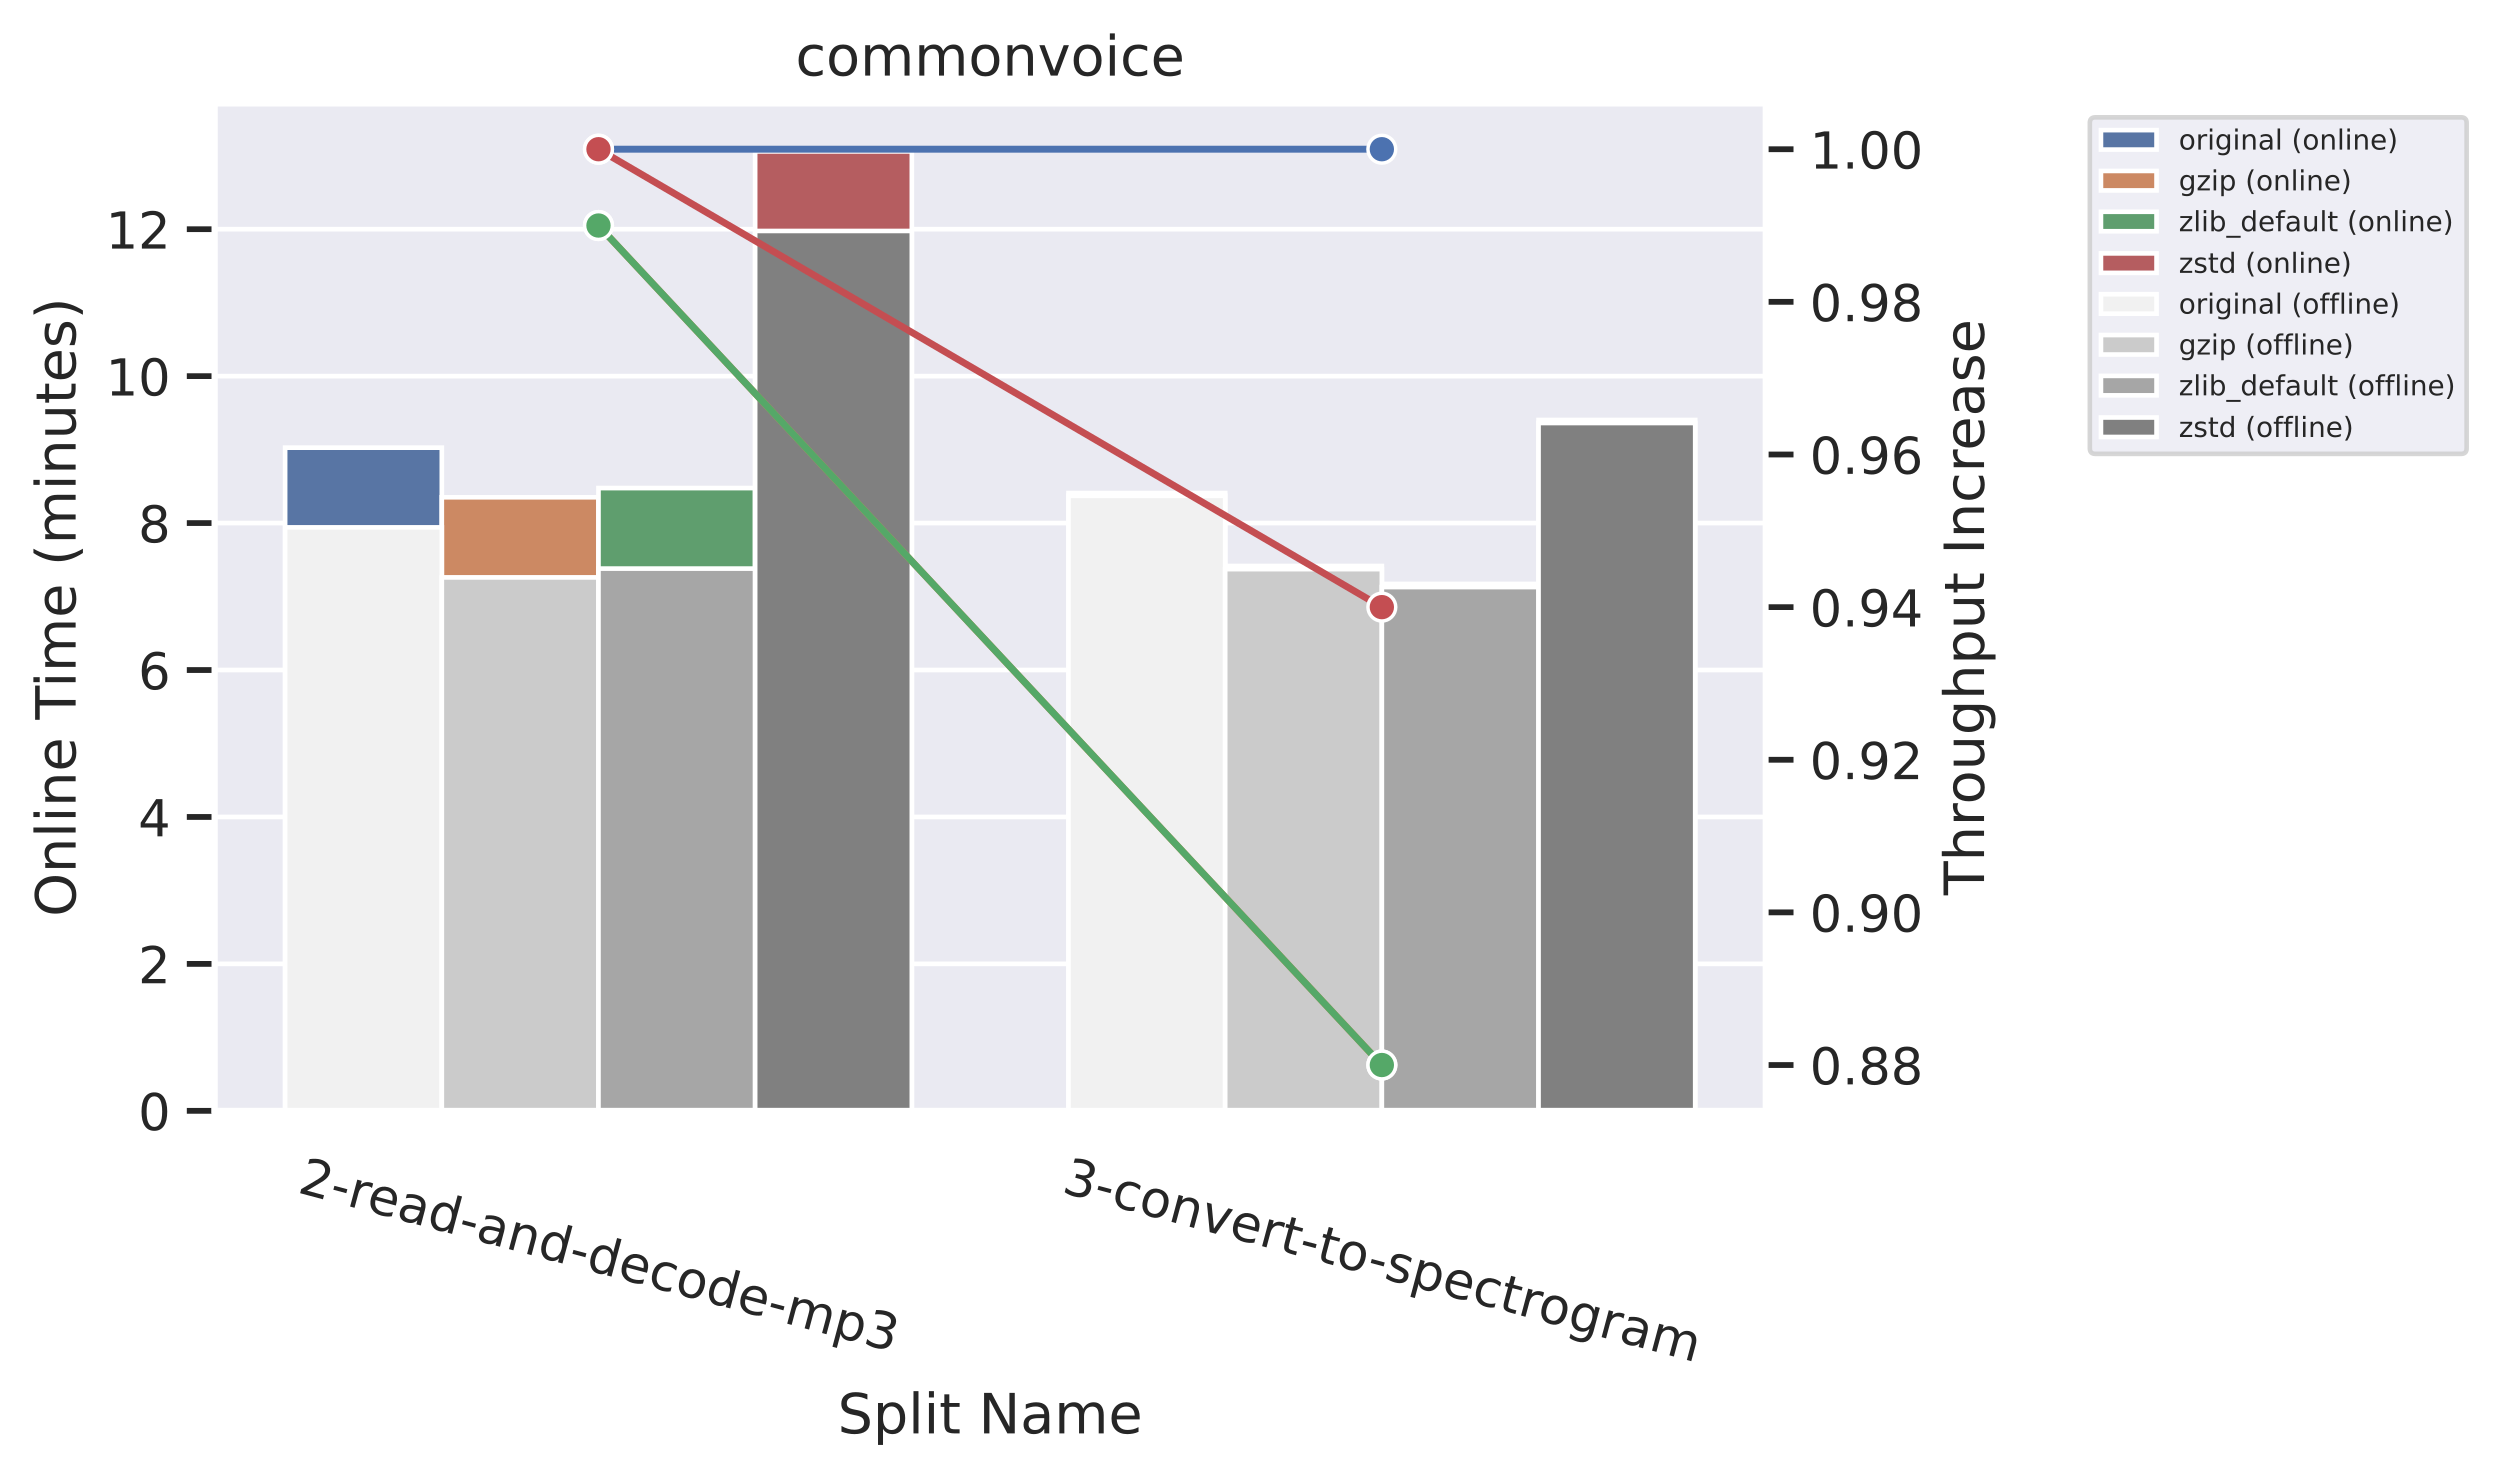 <?xml version="1.0" encoding="UTF-8"?>
<svg xmlns="http://www.w3.org/2000/svg" xmlns:xlink="http://www.w3.org/1999/xlink" width="539.619pt" height="319.096pt" viewBox="0 0 539.619 319.096" version="1.1">
<rect x="0" y="0" width="539.619" height="319.096" fill="#333333" stroke="none"/>
<defs>
<g>
<symbol overflow="visible" id="glyph0-0">
<path style="stroke:none;" d="M 2.277 -0.336 L 5.93 0.645 L 5.695 1.527 L 0.777 0.207 L 1.012 -0.676 C 1.512 -0.973 2.203 -1.379 3.082 -1.895 C 3.945 -2.406 4.504 -2.734 4.738 -2.887 C 5.176 -3.168 5.496 -3.426 5.695 -3.656 C 5.891 -3.875 6.035 -4.121 6.105 -4.379 C 6.211 -4.781 6.156 -5.16 5.938 -5.492 C 5.719 -5.824 5.383 -6.062 4.914 -6.188 C 4.586 -6.277 4.219 -6.305 3.828 -6.297 C 3.438 -6.277 2.996 -6.211 2.52 -6.09 L 2.805 -7.152 C 3.273 -7.207 3.703 -7.23 4.086 -7.219 C 4.469 -7.207 4.82 -7.156 5.129 -7.074 C 5.926 -6.863 6.512 -6.488 6.879 -5.957 C 7.25 -5.426 7.352 -4.828 7.172 -4.16 C 7.086 -3.84 6.941 -3.551 6.75 -3.305 C 6.555 -3.051 6.254 -2.766 5.832 -2.469 C 5.719 -2.387 5.363 -2.172 4.77 -1.82 C 4.176 -1.465 3.348 -0.973 2.277 -0.336 Z M 2.277 -0.336 "/>
</symbol>
<symbol overflow="visible" id="glyph0-1">
<path style="stroke:none;" d="M 1.414 -3.195 L 4.211 -2.449 L 3.98 -1.598 L 1.188 -2.348 Z M 1.414 -3.195 "/>
</symbol>
<symbol overflow="visible" id="glyph0-2">
<path style="stroke:none;" d="M 5.684 -3.75 C 5.598 -3.84 5.492 -3.914 5.371 -3.98 C 5.25 -4.035 5.117 -4.094 4.969 -4.137 C 4.426 -4.281 3.965 -4.211 3.582 -3.938 C 3.191 -3.664 2.918 -3.203 2.742 -2.543 L 1.922 0.516 L 0.969 0.258 L 2.523 -5.555 L 3.48 -5.297 L 3.238 -4.395 C 3.523 -4.691 3.859 -4.887 4.227 -4.973 C 4.59 -5.055 5.004 -5.035 5.473 -4.91 C 5.535 -4.895 5.609 -4.863 5.691 -4.84 C 5.766 -4.809 5.848 -4.777 5.945 -4.727 Z M 5.684 -3.75 "/>
</symbol>
<symbol overflow="visible" id="glyph0-3">
<path style="stroke:none;" d="M 6.812 -1.547 L 6.688 -1.078 L 2.301 -2.254 C 2.168 -1.582 2.223 -1.023 2.492 -0.586 C 2.75 -0.152 3.195 0.148 3.832 0.32 C 4.191 0.418 4.566 0.473 4.93 0.477 C 5.293 0.484 5.68 0.441 6.07 0.34 L 5.828 1.242 C 5.449 1.301 5.066 1.324 4.688 1.289 C 4.309 1.258 3.926 1.199 3.566 1.102 C 2.629 0.852 1.969 0.391 1.57 -0.285 C 1.168 -0.961 1.102 -1.766 1.348 -2.691 C 1.602 -3.637 2.059 -4.324 2.719 -4.75 C 3.375 -5.164 4.156 -5.266 5.027 -5.031 C 5.812 -4.82 6.359 -4.398 6.684 -3.777 C 6.992 -3.148 7.043 -2.406 6.812 -1.547 Z M 5.934 -2.078 C 6.062 -2.602 6.023 -3.055 5.832 -3.449 C 5.629 -3.832 5.289 -4.094 4.82 -4.219 C 4.289 -4.363 3.82 -4.316 3.422 -4.105 C 3.023 -3.895 2.719 -3.52 2.531 -2.988 Z M 5.934 -2.078 "/>
</symbol>
<symbol overflow="visible" id="glyph0-4">
<path style="stroke:none;" d="M 4.426 -1.945 C 3.652 -2.152 3.094 -2.199 2.75 -2.109 C 2.406 -2.008 2.176 -1.75 2.062 -1.324 C 1.973 -0.984 2.004 -0.68 2.176 -0.43 C 2.344 -0.168 2.629 0.008 3.012 0.113 C 3.543 0.254 4.016 0.188 4.438 -0.109 C 4.855 -0.395 5.148 -0.852 5.316 -1.48 L 5.371 -1.691 Z M 6.434 -1.828 L 5.547 1.484 L 4.59 1.23 L 4.828 0.348 C 4.508 0.648 4.16 0.832 3.801 0.906 C 3.438 0.977 3.012 0.957 2.543 0.828 C 1.949 0.672 1.516 0.383 1.254 -0.039 C 0.988 -0.465 0.938 -0.957 1.09 -1.52 C 1.266 -2.168 1.605 -2.598 2.145 -2.82 C 2.668 -3.031 3.363 -3.027 4.234 -2.793 L 5.574 -2.438 L 5.598 -2.531 C 5.715 -2.969 5.656 -3.348 5.438 -3.668 C 5.211 -3.98 4.84 -4.215 4.32 -4.355 C 3.98 -4.445 3.652 -4.488 3.309 -4.488 C 2.969 -4.488 2.641 -4.453 2.312 -4.379 L 2.547 -5.262 C 2.922 -5.297 3.293 -5.312 3.637 -5.289 C 3.984 -5.266 4.312 -5.223 4.633 -5.137 C 5.473 -4.91 6.039 -4.52 6.336 -3.973 C 6.637 -3.426 6.672 -2.711 6.434 -1.828 Z M 6.434 -1.828 "/>
</symbol>
<symbol overflow="visible" id="glyph0-5">
<path style="stroke:none;" d="M 6.145 -3.637 L 6.988 -6.781 L 7.945 -6.527 L 5.781 1.547 L 4.824 1.293 L 5.059 0.422 C 4.762 0.719 4.438 0.906 4.086 0.98 C 3.738 1.059 3.352 1.047 2.926 0.934 C 2.227 0.746 1.727 0.316 1.43 -0.359 C 1.129 -1.031 1.117 -1.832 1.363 -2.742 C 1.605 -3.656 2.016 -4.336 2.613 -4.777 C 3.207 -5.211 3.859 -5.344 4.559 -5.156 C 4.984 -5.043 5.32 -4.859 5.586 -4.609 C 5.848 -4.355 6.035 -4.031 6.145 -3.637 Z M 2.352 -2.48 C 2.16 -1.777 2.152 -1.188 2.332 -0.707 C 2.508 -0.227 2.852 0.07 3.359 0.207 C 3.871 0.344 4.316 0.258 4.723 -0.066 C 5.117 -0.395 5.414 -0.906 5.602 -1.609 C 5.789 -2.309 5.785 -2.891 5.605 -3.371 C 5.418 -3.855 5.078 -4.164 4.566 -4.301 C 4.059 -4.438 3.609 -4.34 3.215 -4.012 C 2.82 -3.684 2.539 -3.18 2.352 -2.48 Z M 2.352 -2.48 "/>
</symbol>
<symbol overflow="visible" id="glyph0-6">
<path style="stroke:none;" d="M 6.773 -1.941 L 5.832 1.562 L 4.879 1.309 L 5.809 -2.168 C 5.957 -2.719 5.949 -3.156 5.809 -3.488 C 5.672 -3.82 5.387 -4.047 4.965 -4.16 C 4.441 -4.297 3.992 -4.238 3.609 -3.988 C 3.223 -3.738 2.953 -3.332 2.805 -2.77 L 1.922 0.516 L 0.969 0.258 L 2.523 -5.555 L 3.48 -5.297 L 3.238 -4.395 C 3.551 -4.672 3.891 -4.867 4.254 -4.953 C 4.609 -5.039 4.996 -5.039 5.398 -4.93 C 6.059 -4.754 6.512 -4.406 6.738 -3.898 C 6.969 -3.395 6.984 -2.738 6.773 -1.941 Z M 6.773 -1.941 "/>
</symbol>
<symbol overflow="visible" id="glyph0-7">
<path style="stroke:none;" d="M 6.684 -4.199 L 6.445 -3.309 C 6.207 -3.531 5.969 -3.707 5.715 -3.855 C 5.457 -4.004 5.203 -4.117 4.926 -4.191 C 4.309 -4.355 3.77 -4.285 3.324 -3.984 C 2.879 -3.684 2.559 -3.176 2.371 -2.473 C 2.18 -1.762 2.203 -1.164 2.438 -0.68 C 2.672 -0.195 3.109 0.129 3.727 0.293 C 4 0.367 4.277 0.406 4.57 0.406 C 4.867 0.406 5.164 0.359 5.48 0.285 L 5.246 1.168 C 4.934 1.219 4.633 1.242 4.344 1.219 C 4.039 1.195 3.723 1.145 3.406 1.062 C 2.535 0.828 1.902 0.375 1.543 -0.316 C 1.168 -0.996 1.109 -1.809 1.363 -2.742 C 1.613 -3.691 2.07 -4.363 2.734 -4.766 C 3.402 -5.172 4.188 -5.254 5.102 -5.012 C 5.398 -4.93 5.676 -4.82 5.938 -4.684 C 6.195 -4.547 6.449 -4.387 6.684 -4.199 Z M 6.684 -4.199 "/>
</symbol>
<symbol overflow="visible" id="glyph0-8">
<path style="stroke:none;" d="M 4.629 -4.27 C 4.121 -4.406 3.66 -4.312 3.254 -3.992 C 2.852 -3.668 2.555 -3.164 2.371 -2.473 C 2.184 -1.773 2.176 -1.195 2.367 -0.711 C 2.555 -0.227 2.906 0.074 3.43 0.211 C 3.938 0.348 4.395 0.266 4.797 -0.059 C 5.203 -0.383 5.5 -0.883 5.688 -1.586 C 5.867 -2.266 5.867 -2.859 5.68 -3.34 C 5.488 -3.824 5.141 -4.133 4.629 -4.27 Z M 4.844 -5.078 C 5.676 -4.855 6.25 -4.406 6.586 -3.746 C 6.906 -3.082 6.953 -2.27 6.695 -1.316 C 6.438 -0.359 5.996 0.32 5.387 0.727 C 4.762 1.141 4.043 1.23 3.215 1.008 C 2.375 0.785 1.789 0.344 1.465 -0.324 C 1.141 -0.98 1.105 -1.789 1.363 -2.742 C 1.617 -3.699 2.051 -4.383 2.664 -4.797 C 3.273 -5.203 4.008 -5.305 4.844 -5.078 Z M 4.844 -5.078 "/>
</symbol>
<symbol overflow="visible" id="glyph0-9">
<path style="stroke:none;" d="M 6.785 -3.215 C 7.133 -3.578 7.5 -3.809 7.887 -3.934 C 8.27 -4.047 8.691 -4.047 9.148 -3.926 C 9.742 -3.766 10.156 -3.43 10.371 -2.914 C 10.586 -2.402 10.594 -1.75 10.387 -0.977 L 9.445 2.531 L 8.488 2.273 L 9.422 -1.199 C 9.57 -1.754 9.574 -2.195 9.457 -2.523 C 9.324 -2.844 9.066 -3.059 8.66 -3.168 C 8.16 -3.301 7.723 -3.238 7.348 -2.984 C 6.973 -2.73 6.715 -2.324 6.562 -1.762 L 5.684 1.523 L 4.727 1.266 L 5.66 -2.207 C 5.809 -2.762 5.812 -3.203 5.695 -3.531 C 5.562 -3.852 5.293 -4.07 4.891 -4.18 C 4.402 -4.309 3.961 -4.246 3.586 -3.992 C 3.211 -3.742 2.953 -3.332 2.805 -2.77 L 1.922 0.516 L 0.969 0.258 L 2.523 -5.555 L 3.48 -5.297 L 3.238 -4.395 C 3.547 -4.688 3.883 -4.883 4.234 -4.969 C 4.578 -5.059 4.961 -5.047 5.387 -4.934 C 5.812 -4.82 6.133 -4.621 6.375 -4.328 C 6.617 -4.035 6.742 -3.66 6.785 -3.215 Z M 6.785 -3.215 "/>
</symbol>
<symbol overflow="visible" id="glyph0-10">
<path style="stroke:none;" d="M 2.156 -0.355 L 1.332 2.715 L 0.379 2.457 L 2.523 -5.555 L 3.48 -5.297 L 3.246 -4.414 C 3.527 -4.703 3.852 -4.891 4.203 -4.977 C 4.559 -5.066 4.953 -5.051 5.375 -4.938 C 6.078 -4.75 6.574 -4.309 6.875 -3.637 C 7.156 -2.957 7.184 -2.164 6.941 -1.25 C 6.695 -0.336 6.273 0.348 5.688 0.785 C 5.094 1.219 4.445 1.34 3.746 1.152 C 3.32 1.039 2.973 0.852 2.707 0.609 C 2.441 0.371 2.254 0.047 2.156 -0.355 Z M 5.953 -1.516 C 6.141 -2.215 6.137 -2.797 5.957 -3.277 C 5.77 -3.762 5.43 -4.07 4.93 -4.203 C 4.418 -4.34 3.973 -4.242 3.578 -3.914 C 3.172 -3.59 2.887 -3.086 2.699 -2.387 C 2.512 -1.684 2.504 -1.094 2.691 -0.609 C 2.871 -0.129 3.211 0.168 3.723 0.305 C 4.223 0.438 4.668 0.352 5.07 0.027 C 5.469 -0.301 5.766 -0.812 5.953 -1.516 Z M 5.953 -1.516 "/>
</symbol>
<symbol overflow="visible" id="glyph0-11">
<path style="stroke:none;" d="M 5.434 -3.02 C 5.902 -2.781 6.238 -2.453 6.422 -2.039 C 6.605 -1.625 6.641 -1.16 6.512 -0.668 C 6.305 0.094 5.883 0.621 5.25 0.895 C 4.605 1.168 3.809 1.168 2.844 0.91 C 2.512 0.82 2.18 0.699 1.859 0.543 C 1.531 0.398 1.195 0.207 0.871 -0.016 L 1.141 -1.027 C 1.383 -0.781 1.668 -0.566 1.996 -0.387 C 2.312 -0.211 2.66 -0.074 3.043 0.031 C 3.703 0.207 4.234 0.211 4.645 0.047 C 5.055 -0.113 5.336 -0.449 5.469 -0.949 C 5.59 -1.395 5.527 -1.797 5.277 -2.141 C 5.027 -2.48 4.617 -2.738 4.043 -2.891 L 3.141 -3.133 L 3.371 -3.992 L 4.316 -3.742 C 4.824 -3.605 5.246 -3.594 5.578 -3.734 C 5.91 -3.859 6.125 -4.121 6.23 -4.516 C 6.336 -4.906 6.27 -5.254 6.051 -5.543 C 5.82 -5.832 5.445 -6.047 4.926 -6.184 C 4.641 -6.262 4.32 -6.312 3.977 -6.336 C 3.629 -6.363 3.242 -6.363 2.816 -6.34 L 3.066 -7.277 C 3.488 -7.277 3.883 -7.262 4.246 -7.223 C 4.602 -7.184 4.938 -7.125 5.258 -7.043 C 6.043 -6.832 6.621 -6.48 6.992 -5.996 C 7.363 -5.508 7.465 -4.957 7.301 -4.34 C 7.188 -3.918 6.965 -3.59 6.641 -3.355 C 6.316 -3.125 5.906 -3.008 5.434 -3.02 Z M 5.434 -3.02 "/>
</symbol>
<symbol overflow="visible" id="glyph0-12">
<path style="stroke:none;" d="M 1.875 -5.727 L 2.887 -5.457 L 3.395 -0.094 L 6.52 -4.484 L 7.527 -4.211 L 3.793 1.016 L 2.496 0.668 Z M 1.875 -5.727 "/>
</symbol>
<symbol overflow="visible" id="glyph0-13">
<path style="stroke:none;" d="M 3.941 -6.938 L 3.5 -5.289 L 5.469 -4.766 L 5.27 -4.02 L 3.301 -4.547 L 2.457 -1.391 C 2.328 -0.914 2.309 -0.59 2.402 -0.426 C 2.492 -0.254 2.742 -0.121 3.145 -0.012 L 4.125 0.25 L 3.91 1.047 L 2.934 0.785 C 2.188 0.586 1.715 0.312 1.512 -0.039 C 1.312 -0.391 1.309 -0.926 1.5 -1.648 L 2.348 -4.805 L 1.645 -4.992 L 1.844 -5.734 L 2.547 -5.547 L 2.988 -7.195 Z M 3.941 -6.938 "/>
</symbol>
<symbol overflow="visible" id="glyph0-14">
<path style="stroke:none;" d="M 6.219 -4.379 L 5.977 -3.477 C 5.734 -3.68 5.488 -3.859 5.219 -4.012 C 4.941 -4.152 4.652 -4.277 4.344 -4.359 C 3.867 -4.488 3.484 -4.508 3.211 -4.422 C 2.938 -4.336 2.766 -4.156 2.688 -3.867 C 2.629 -3.645 2.668 -3.453 2.805 -3.281 C 2.938 -3.105 3.246 -2.887 3.727 -2.645 L 4.035 -2.484 C 4.676 -2.152 5.098 -1.812 5.316 -1.48 C 5.52 -1.141 5.57 -0.727 5.445 -0.262 C 5.301 0.281 4.973 0.648 4.465 0.844 C 3.957 1.047 3.32 1.039 2.578 0.84 C 2.258 0.754 1.949 0.637 1.621 0.492 C 1.297 0.348 0.969 0.168 0.629 -0.059 L 0.895 -1.047 C 1.195 -0.762 1.508 -0.531 1.824 -0.355 C 2.141 -0.168 2.469 -0.031 2.809 0.059 C 3.254 0.176 3.625 0.195 3.91 0.113 C 4.184 0.027 4.371 -0.16 4.449 -0.449 C 4.516 -0.703 4.473 -0.93 4.34 -1.113 C 4.207 -1.297 3.863 -1.539 3.301 -1.824 L 2.992 -1.988 C 2.434 -2.273 2.047 -2.582 1.859 -2.906 C 1.664 -3.234 1.629 -3.617 1.754 -4.074 C 1.898 -4.617 2.203 -4.988 2.664 -5.184 C 3.129 -5.379 3.719 -5.379 4.441 -5.188 C 4.793 -5.094 5.113 -4.973 5.418 -4.836 C 5.711 -4.699 5.98 -4.547 6.219 -4.379 Z M 6.219 -4.379 "/>
</symbol>
<symbol overflow="visible" id="glyph0-15">
<path style="stroke:none;" d="M 5.621 -1.684 C 5.805 -2.363 5.801 -2.945 5.625 -3.402 C 5.441 -3.859 5.09 -4.16 4.578 -4.297 C 4.07 -4.434 3.613 -4.352 3.223 -4.043 C 2.836 -3.738 2.551 -3.234 2.371 -2.555 C 2.184 -1.863 2.18 -1.293 2.363 -0.836 C 2.551 -0.375 2.902 -0.078 3.41 0.059 C 3.922 0.195 4.375 0.113 4.766 -0.191 C 5.145 -0.5 5.438 -0.992 5.621 -1.684 Z M 5.973 0.828 C 5.711 1.805 5.293 2.477 4.727 2.848 C 4.152 3.207 3.418 3.273 2.512 3.031 C 2.172 2.941 1.875 2.824 1.586 2.703 C 1.305 2.57 1.027 2.418 0.777 2.234 L 1.027 1.312 C 1.262 1.535 1.512 1.715 1.766 1.863 C 2.023 2.012 2.289 2.129 2.574 2.203 C 3.191 2.371 3.703 2.324 4.109 2.09 C 4.504 1.844 4.797 1.398 4.973 0.738 L 5.098 0.273 C 4.805 0.559 4.48 0.746 4.129 0.832 C 3.773 0.922 3.391 0.906 2.965 0.793 C 2.242 0.602 1.738 0.18 1.449 -0.477 C 1.16 -1.137 1.141 -1.914 1.383 -2.82 C 1.621 -3.711 2.027 -4.375 2.609 -4.801 C 3.188 -5.227 3.836 -5.348 4.559 -5.156 C 4.984 -5.043 5.32 -4.859 5.586 -4.609 C 5.848 -4.355 6.035 -4.031 6.145 -3.637 L 6.383 -4.52 L 7.336 -4.262 Z M 5.973 0.828 "/>
</symbol>
<symbol overflow="visible" id="glyph1-0">
<path style="stroke:none;" d="M 6.422 -8.461 L 6.422 -7.309 C 5.965 -7.523 5.543 -7.68 5.148 -7.789 C 4.738 -7.883 4.355 -7.945 3.996 -7.945 C 3.348 -7.945 2.844 -7.812 2.496 -7.57 C 2.148 -7.32 1.98 -6.961 1.98 -6.504 C 1.98 -6.121 2.09 -5.82 2.328 -5.629 C 2.555 -5.426 3 -5.27 3.648 -5.148 L 4.367 -5.004 C 5.242 -4.836 5.891 -4.535 6.312 -4.117 C 6.73 -3.684 6.949 -3.121 6.949 -2.41 C 6.949 -1.559 6.66 -0.926 6.098 -0.492 C 5.52 -0.059 4.691 0.156 3.602 0.156 C 3.18 0.156 2.734 0.109 2.27 0.023 C 1.801 -0.059 1.32 -0.191 0.828 -0.383 L 0.828 -1.609 C 1.309 -1.332 1.777 -1.129 2.23 -0.996 C 2.688 -0.852 3.145 -0.793 3.602 -0.793 C 4.273 -0.793 4.789 -0.926 5.16 -1.188 C 5.52 -1.453 5.711 -1.824 5.711 -2.328 C 5.711 -2.762 5.578 -3.098 5.316 -3.336 C 5.051 -3.574 4.621 -3.758 4.02 -3.875 L 3.301 -4.02 C 2.41 -4.188 1.777 -4.465 1.379 -4.848 C 0.984 -5.219 0.793 -5.734 0.793 -6.406 C 0.793 -7.176 1.055 -7.789 1.609 -8.23 C 2.148 -8.676 2.902 -8.902 3.863 -8.902 C 4.273 -8.902 4.68 -8.867 5.113 -8.797 C 5.531 -8.723 5.965 -8.605 6.422 -8.461 Z M 6.422 -8.461 "/>
</symbol>
<symbol overflow="visible" id="glyph1-1">
<path style="stroke:none;" d="M 2.172 -0.984 L 2.172 2.484 L 1.094 2.484 L 1.094 -6.562 L 2.172 -6.562 L 2.172 -5.566 C 2.387 -5.953 2.676 -6.238 3.023 -6.434 C 3.371 -6.625 3.793 -6.719 4.273 -6.719 C 5.062 -6.719 5.711 -6.395 6.215 -5.773 C 6.707 -5.137 6.961 -4.309 6.961 -3.277 C 6.961 -2.242 6.707 -1.402 6.215 -0.781 C 5.711 -0.156 5.062 0.156 4.273 0.156 C 3.793 0.156 3.371 0.059 3.023 -0.121 C 2.676 -0.301 2.387 -0.59 2.172 -0.984 Z M 5.844 -3.277 C 5.844 -4.066 5.676 -4.68 5.352 -5.137 C 5.016 -5.594 4.57 -5.82 4.008 -5.82 C 3.434 -5.82 2.988 -5.594 2.664 -5.137 C 2.328 -4.68 2.172 -4.066 2.172 -3.277 C 2.172 -2.484 2.328 -1.859 2.664 -1.402 C 2.988 -0.949 3.434 -0.73 4.008 -0.73 C 4.57 -0.73 5.016 -0.949 5.352 -1.402 C 5.676 -1.859 5.844 -2.484 5.844 -3.277 Z M 5.844 -3.277 "/>
</symbol>
<symbol overflow="visible" id="glyph1-2">
<path style="stroke:none;" d="M 1.129 -9.121 L 2.207 -9.121 L 2.207 0 L 1.129 0 Z M 1.129 -9.121 "/>
</symbol>
<symbol overflow="visible" id="glyph1-3">
<path style="stroke:none;" d="M 1.129 -6.562 L 2.207 -6.562 L 2.207 0 L 1.129 0 Z M 1.129 -9.121 L 2.207 -9.121 L 2.207 -7.754 L 1.129 -7.754 Z M 1.129 -9.121 "/>
</symbol>
<symbol overflow="visible" id="glyph1-4">
<path style="stroke:none;" d="M 2.195 -8.426 L 2.195 -6.562 L 4.414 -6.562 L 4.414 -5.723 L 2.195 -5.723 L 2.195 -2.16 C 2.195 -1.621 2.27 -1.273 2.41 -1.129 C 2.555 -0.973 2.855 -0.898 3.312 -0.898 L 4.414 -0.898 L 4.414 0 L 3.312 0 C 2.473 0 1.895 -0.156 1.586 -0.469 C 1.273 -0.781 1.117 -1.344 1.117 -2.16 L 1.117 -5.723 L 0.324 -5.723 L 0.324 -6.562 L 1.117 -6.562 L 1.117 -8.426 Z M 2.195 -8.426 "/>
</symbol>
<symbol overflow="visible" id="glyph1-5">
<path style="stroke:none;" d=""/>
</symbol>
<symbol overflow="visible" id="glyph1-6">
<path style="stroke:none;" d="M 1.176 -8.746 L 2.773 -8.746 L 6.648 -1.43 L 6.648 -8.746 L 7.801 -8.746 L 7.801 0 L 6.203 0 L 2.328 -7.32 L 2.328 0 L 1.176 0 Z M 1.176 -8.746 "/>
</symbol>
<symbol overflow="visible" id="glyph1-7">
<path style="stroke:none;" d="M 4.117 -3.301 C 3.238 -3.301 2.641 -3.191 2.305 -3 C 1.969 -2.797 1.801 -2.461 1.801 -1.98 C 1.801 -1.598 1.922 -1.285 2.172 -1.066 C 2.426 -0.84 2.773 -0.73 3.203 -0.73 C 3.805 -0.73 4.285 -0.938 4.645 -1.367 C 5.004 -1.789 5.184 -2.352 5.184 -3.059 L 5.184 -3.301 Z M 6.266 -3.742 L 6.266 0 L 5.184 0 L 5.184 -0.996 C 4.934 -0.59 4.621 -0.301 4.262 -0.121 C 3.898 0.059 3.445 0.156 2.914 0.156 C 2.242 0.156 1.703 -0.023 1.309 -0.395 C 0.91 -0.77 0.719 -1.273 0.719 -1.906 C 0.719 -2.641 0.961 -3.191 1.465 -3.574 C 1.957 -3.949 2.688 -4.141 3.672 -4.141 L 5.184 -4.141 L 5.184 -4.246 C 5.184 -4.738 5.016 -5.125 4.691 -5.398 C 4.367 -5.664 3.91 -5.809 3.324 -5.809 C 2.941 -5.809 2.578 -5.762 2.219 -5.664 C 1.859 -5.566 1.523 -5.438 1.199 -5.27 L 1.199 -6.266 C 1.586 -6.406 1.969 -6.527 2.34 -6.602 C 2.711 -6.672 3.07 -6.719 3.434 -6.719 C 4.379 -6.719 5.09 -6.469 5.555 -5.977 C 6.023 -5.484 6.266 -4.738 6.266 -3.742 Z M 6.266 -3.742 "/>
</symbol>
<symbol overflow="visible" id="glyph1-8">
<path style="stroke:none;" d="M 6.238 -5.305 C 6.504 -5.785 6.828 -6.133 7.199 -6.371 C 7.57 -6.602 8.016 -6.719 8.531 -6.719 C 9.203 -6.719 9.73 -6.48 10.105 -6 C 10.477 -5.52 10.668 -4.836 10.668 -3.961 L 10.668 0 L 9.59 0 L 9.59 -3.926 C 9.59 -4.547 9.469 -5.016 9.254 -5.328 C 9.023 -5.629 8.688 -5.785 8.23 -5.785 C 7.668 -5.785 7.223 -5.594 6.898 -5.219 C 6.574 -4.848 6.422 -4.344 6.422 -3.707 L 6.422 0 L 5.34 0 L 5.34 -3.926 C 5.34 -4.547 5.219 -5.016 5.004 -5.328 C 4.777 -5.629 4.43 -5.785 3.973 -5.785 C 3.422 -5.785 2.977 -5.594 2.652 -5.219 C 2.328 -4.848 2.172 -4.344 2.172 -3.707 L 2.172 0 L 1.094 0 L 1.094 -6.562 L 2.172 -6.562 L 2.172 -5.543 C 2.41 -5.941 2.711 -6.238 3.059 -6.434 C 3.395 -6.625 3.805 -6.719 4.285 -6.719 C 4.766 -6.719 5.16 -6.602 5.496 -6.359 C 5.832 -6.121 6.07 -5.762 6.238 -5.305 Z M 6.238 -5.305 "/>
</symbol>
<symbol overflow="visible" id="glyph1-9">
<path style="stroke:none;" d="M 6.742 -3.551 L 6.742 -3.023 L 1.789 -3.023 C 1.836 -2.281 2.051 -1.703 2.461 -1.32 C 2.855 -0.938 3.406 -0.742 4.129 -0.742 C 4.535 -0.742 4.945 -0.793 5.328 -0.887 C 5.711 -0.984 6.109 -1.141 6.492 -1.355 L 6.492 -0.336 C 6.109 -0.168 5.711 -0.035 5.305 0.035 C 4.895 0.109 4.477 0.156 4.066 0.156 C 3.012 0.156 2.184 -0.145 1.57 -0.742 C 0.961 -1.344 0.66 -2.172 0.66 -3.215 C 0.66 -4.285 0.949 -5.137 1.523 -5.773 C 2.102 -6.395 2.891 -6.719 3.875 -6.719 C 4.766 -6.719 5.461 -6.434 5.977 -5.867 C 6.48 -5.293 6.742 -4.523 6.742 -3.551 Z M 5.664 -3.863 C 5.652 -4.453 5.484 -4.922 5.172 -5.281 C 4.848 -5.629 4.414 -5.809 3.887 -5.809 C 3.289 -5.809 2.809 -5.629 2.449 -5.293 C 2.09 -4.957 1.871 -4.477 1.824 -3.863 Z M 5.664 -3.863 "/>
</symbol>
<symbol overflow="visible" id="glyph1-10">
<path style="stroke:none;" d="M 5.855 -6.312 L 5.855 -5.305 C 5.543 -5.473 5.242 -5.594 4.934 -5.676 C 4.621 -5.762 4.32 -5.809 4.008 -5.809 C 3.312 -5.809 2.762 -5.578 2.375 -5.137 C 1.992 -4.691 1.801 -4.066 1.801 -3.277 C 1.801 -2.473 1.992 -1.848 2.375 -1.402 C 2.762 -0.961 3.312 -0.742 4.008 -0.742 C 4.32 -0.742 4.621 -0.781 4.934 -0.863 C 5.242 -0.949 5.543 -1.078 5.855 -1.246 L 5.855 -0.254 C 5.543 -0.109 5.23 0 4.922 0.059 C 4.598 0.121 4.246 0.156 3.887 0.156 C 2.902 0.156 2.113 -0.145 1.535 -0.77 C 0.949 -1.379 0.66 -2.219 0.66 -3.277 C 0.66 -4.344 0.949 -5.184 1.535 -5.797 C 2.125 -6.406 2.93 -6.719 3.961 -6.719 C 4.297 -6.719 4.621 -6.684 4.934 -6.613 C 5.242 -6.539 5.555 -6.445 5.855 -6.312 Z M 5.855 -6.312 "/>
</symbol>
<symbol overflow="visible" id="glyph1-11">
<path style="stroke:none;" d="M 3.672 -5.809 C 3.098 -5.809 2.641 -5.578 2.305 -5.125 C 1.969 -4.668 1.801 -4.055 1.801 -3.277 C 1.801 -2.484 1.957 -1.871 2.293 -1.414 C 2.629 -0.961 3.086 -0.742 3.672 -0.742 C 4.246 -0.742 4.703 -0.961 5.039 -1.414 C 5.375 -1.871 5.543 -2.484 5.543 -3.277 C 5.543 -4.043 5.375 -4.668 5.039 -5.125 C 4.703 -5.578 4.246 -5.809 3.672 -5.809 Z M 3.672 -6.719 C 4.609 -6.719 5.34 -6.406 5.879 -5.809 C 6.406 -5.195 6.684 -4.355 6.684 -3.277 C 6.684 -2.195 6.406 -1.355 5.879 -0.758 C 5.34 -0.145 4.609 0.156 3.672 0.156 C 2.723 0.156 1.98 -0.145 1.453 -0.758 C 0.926 -1.355 0.66 -2.195 0.66 -3.277 C 0.66 -4.355 0.926 -5.195 1.453 -5.809 C 1.98 -6.406 2.723 -6.719 3.672 -6.719 Z M 3.672 -6.719 "/>
</symbol>
<symbol overflow="visible" id="glyph1-12">
<path style="stroke:none;" d="M 6.59 -3.961 L 6.59 0 L 5.508 0 L 5.508 -3.926 C 5.508 -4.547 5.375 -5.004 5.137 -5.316 C 4.895 -5.629 4.535 -5.785 4.055 -5.785 C 3.469 -5.785 3.012 -5.594 2.676 -5.219 C 2.34 -4.848 2.172 -4.344 2.172 -3.707 L 2.172 0 L 1.094 0 L 1.094 -6.562 L 2.172 -6.562 L 2.172 -5.543 C 2.426 -5.93 2.723 -6.227 3.086 -6.422 C 3.434 -6.613 3.84 -6.719 4.297 -6.719 C 5.039 -6.719 5.617 -6.48 6 -6.012 C 6.383 -5.543 6.59 -4.859 6.59 -3.961 Z M 6.59 -3.961 "/>
</symbol>
<symbol overflow="visible" id="glyph1-13">
<path style="stroke:none;" d="M 0.359 -6.562 L 1.5 -6.562 L 3.551 -1.055 L 5.605 -6.562 L 6.742 -6.562 L 4.285 0 L 2.82 0 Z M 0.359 -6.562 "/>
</symbol>
<symbol overflow="visible" id="glyph2-0">
<path style="stroke:none;" d="M 3.496 -7.305 C 2.938 -7.305 2.52 -7.027 2.234 -6.48 C 1.945 -5.93 1.816 -5.105 1.816 -4.004 C 1.816 -2.902 1.945 -2.078 2.234 -1.527 C 2.52 -0.98 2.938 -0.703 3.496 -0.703 C 4.059 -0.703 4.477 -0.98 4.762 -1.527 C 5.039 -2.078 5.18 -2.902 5.18 -4.004 C 5.18 -5.105 5.039 -5.93 4.762 -6.48 C 4.477 -7.027 4.059 -7.305 3.496 -7.305 Z M 3.496 -8.16 C 4.391 -8.16 5.07 -7.801 5.555 -7.094 C 6.027 -6.379 6.27 -5.348 6.27 -4.004 C 6.27 -2.652 6.027 -1.617 5.555 -0.914 C 5.07 -0.211 4.391 0.145 3.488 0.145 C 2.586 0.145 1.902 -0.211 1.43 -0.914 C 0.957 -1.617 0.727 -2.652 0.727 -4.004 C 0.727 -5.348 0.957 -6.379 1.43 -7.094 C 1.902 -7.801 2.598 -8.16 3.496 -8.16 Z M 3.496 -8.16 "/>
</symbol>
<symbol overflow="visible" id="glyph2-1">
<path style="stroke:none;" d="M 2.113 -0.914 L 5.895 -0.914 L 5.895 0 L 0.805 0 L 0.805 -0.914 C 1.211 -1.332 1.77 -1.902 2.484 -2.629 C 3.191 -3.344 3.641 -3.805 3.828 -4.016 C 4.18 -4.398 4.422 -4.73 4.555 -5.004 C 4.688 -5.27 4.762 -5.543 4.762 -5.809 C 4.762 -6.227 4.609 -6.578 4.312 -6.844 C 4.016 -7.105 3.629 -7.25 3.145 -7.25 C 2.805 -7.25 2.441 -7.184 2.066 -7.074 C 1.695 -6.953 1.285 -6.777 0.859 -6.535 L 0.859 -7.633 C 1.297 -7.809 1.703 -7.941 2.078 -8.031 C 2.453 -8.117 2.805 -8.16 3.125 -8.16 C 3.949 -8.16 4.609 -7.953 5.105 -7.535 C 5.598 -7.117 5.852 -6.566 5.852 -5.875 C 5.852 -5.543 5.785 -5.227 5.664 -4.938 C 5.543 -4.641 5.324 -4.289 4.992 -3.895 C 4.906 -3.785 4.621 -3.488 4.137 -2.992 C 3.652 -2.496 2.98 -1.805 2.113 -0.914 Z M 2.113 -0.914 "/>
</symbol>
<symbol overflow="visible" id="glyph2-2">
<path style="stroke:none;" d="M 4.156 -7.074 L 1.418 -2.793 L 4.156 -2.793 Z M 3.871 -8.02 L 5.234 -8.02 L 5.234 -2.793 L 6.379 -2.793 L 6.379 -1.891 L 5.234 -1.891 L 5.234 0 L 4.156 0 L 4.156 -1.891 L 0.539 -1.891 L 0.539 -2.938 Z M 3.871 -8.02 "/>
</symbol>
<symbol overflow="visible" id="glyph2-3">
<path style="stroke:none;" d="M 3.629 -4.445 C 3.145 -4.445 2.762 -4.27 2.477 -3.938 C 2.188 -3.609 2.047 -3.145 2.047 -2.574 C 2.047 -1.992 2.188 -1.527 2.477 -1.199 C 2.762 -0.867 3.145 -0.703 3.629 -0.703 C 4.113 -0.703 4.5 -0.867 4.785 -1.199 C 5.07 -1.527 5.215 -1.992 5.215 -2.574 C 5.215 -3.145 5.07 -3.609 4.785 -3.938 C 4.5 -4.27 4.113 -4.445 3.629 -4.445 Z M 5.785 -7.844 L 5.785 -6.852 C 5.512 -6.984 5.234 -7.086 4.961 -7.148 C 4.676 -7.215 4.398 -7.25 4.137 -7.25 C 3.41 -7.25 2.859 -7.008 2.484 -6.523 C 2.113 -6.039 1.891 -5.301 1.848 -4.336 C 2.059 -4.641 2.32 -4.883 2.641 -5.051 C 2.961 -5.215 3.312 -5.301 3.695 -5.301 C 4.5 -5.301 5.137 -5.051 5.598 -4.566 C 6.062 -4.082 6.305 -3.41 6.305 -2.574 C 6.305 -1.75 6.051 -1.09 5.566 -0.594 C 5.082 -0.098 4.434 0.145 3.629 0.145 C 2.707 0.145 1.992 -0.211 1.508 -0.914 C 1.012 -1.617 0.77 -2.652 0.77 -4.004 C 0.77 -5.27 1.066 -6.281 1.672 -7.027 C 2.266 -7.777 3.078 -8.16 4.094 -8.16 C 4.355 -8.16 4.633 -8.129 4.918 -8.086 C 5.191 -8.031 5.477 -7.953 5.785 -7.844 Z M 5.785 -7.844 "/>
</symbol>
<symbol overflow="visible" id="glyph2-4">
<path style="stroke:none;" d="M 3.496 -3.805 C 2.98 -3.805 2.574 -3.664 2.277 -3.387 C 1.98 -3.113 1.836 -2.738 1.836 -2.254 C 1.836 -1.77 1.98 -1.387 2.277 -1.109 C 2.574 -0.836 2.98 -0.703 3.496 -0.703 C 4.004 -0.703 4.41 -0.836 4.707 -1.121 C 5.004 -1.398 5.16 -1.77 5.16 -2.254 C 5.16 -2.738 5.004 -3.113 4.719 -3.387 C 4.422 -3.664 4.016 -3.805 3.496 -3.805 Z M 2.41 -4.27 C 1.945 -4.379 1.586 -4.598 1.32 -4.918 C 1.055 -5.234 0.934 -5.621 0.934 -6.082 C 0.934 -6.723 1.156 -7.227 1.617 -7.602 C 2.066 -7.977 2.695 -8.16 3.496 -8.16 C 4.289 -8.16 4.918 -7.977 5.379 -7.602 C 5.828 -7.227 6.062 -6.723 6.062 -6.082 C 6.062 -5.621 5.93 -5.234 5.664 -4.918 C 5.402 -4.598 5.051 -4.379 4.586 -4.27 C 5.105 -4.148 5.512 -3.906 5.809 -3.555 C 6.094 -3.199 6.246 -2.762 6.246 -2.254 C 6.246 -1.473 6.008 -0.879 5.531 -0.473 C 5.051 -0.055 4.367 0.145 3.488 0.145 C 2.605 0.145 1.926 -0.055 1.453 -0.473 C 0.98 -0.879 0.746 -1.473 0.746 -2.254 C 0.746 -2.762 0.891 -3.199 1.188 -3.555 C 1.473 -3.906 1.883 -4.148 2.41 -4.27 Z M 2.012 -5.984 C 2.012 -5.566 2.133 -5.234 2.398 -5.004 C 2.66 -4.773 3.023 -4.664 3.496 -4.664 C 3.961 -4.664 4.324 -4.773 4.586 -5.004 C 4.852 -5.234 4.984 -5.566 4.984 -5.984 C 4.984 -6.402 4.852 -6.723 4.586 -6.953 C 4.324 -7.184 3.961 -7.305 3.496 -7.305 C 3.023 -7.305 2.66 -7.184 2.398 -6.953 C 2.133 -6.723 2.012 -6.402 2.012 -5.984 Z M 2.012 -5.984 "/>
</symbol>
<symbol overflow="visible" id="glyph2-5">
<path style="stroke:none;" d="M 1.363 -0.914 L 3.137 -0.914 L 3.137 -7.027 L 1.211 -6.645 L 1.211 -7.633 L 3.125 -8.02 L 4.215 -8.02 L 4.215 -0.914 L 5.984 -0.914 L 5.984 0 L 1.363 0 Z M 1.363 -0.914 "/>
</symbol>
<symbol overflow="visible" id="glyph2-6">
<path style="stroke:none;" d="M 1.176 -1.363 L 2.309 -1.363 L 2.309 0 L 1.176 0 Z M 1.176 -1.363 "/>
</symbol>
<symbol overflow="visible" id="glyph2-7">
<path style="stroke:none;" d="M 1.211 -0.164 L 1.211 -1.156 C 1.473 -1.023 1.75 -0.926 2.035 -0.859 C 2.309 -0.793 2.586 -0.758 2.859 -0.758 C 3.562 -0.758 4.113 -0.988 4.488 -1.473 C 4.863 -1.957 5.082 -2.684 5.148 -3.676 C 4.93 -3.367 4.664 -3.125 4.355 -2.961 C 4.035 -2.793 3.684 -2.719 3.301 -2.719 C 2.484 -2.719 1.848 -2.961 1.387 -3.441 C 0.926 -3.926 0.691 -4.586 0.691 -5.434 C 0.691 -6.246 0.934 -6.906 1.418 -7.414 C 1.902 -7.91 2.551 -8.16 3.367 -8.16 C 4.289 -8.16 5.004 -7.801 5.488 -7.094 C 5.973 -6.379 6.227 -5.348 6.227 -4.004 C 6.227 -2.727 5.918 -1.727 5.324 -0.98 C 4.719 -0.23 3.914 0.145 2.902 0.145 C 2.629 0.145 2.355 0.109 2.078 0.066 C 1.793 0.023 1.508 -0.055 1.211 -0.164 Z M 3.367 -3.562 C 3.852 -3.562 4.234 -3.73 4.52 -4.059 C 4.809 -4.391 4.949 -4.852 4.949 -5.434 C 4.949 -6.008 4.809 -6.469 4.52 -6.797 C 4.234 -7.129 3.852 -7.305 3.367 -7.305 C 2.883 -7.305 2.496 -7.129 2.211 -6.797 C 1.926 -6.469 1.781 -6.008 1.781 -5.434 C 1.781 -4.852 1.926 -4.391 2.211 -4.059 C 2.496 -3.73 2.883 -3.562 3.367 -3.562 Z M 3.367 -3.562 "/>
</symbol>
<symbol overflow="visible" id="glyph3-0">
<path style="stroke:none;" d="M -7.945 -4.727 C -7.945 -3.863 -7.621 -3.18 -6.984 -2.676 C -6.336 -2.172 -5.473 -1.922 -4.367 -1.922 C -3.266 -1.922 -2.387 -2.172 -1.754 -2.676 C -1.105 -3.18 -0.793 -3.863 -0.793 -4.727 C -0.793 -5.578 -1.105 -6.266 -1.754 -6.77 C -2.387 -7.273 -3.266 -7.523 -4.367 -7.523 C -5.473 -7.523 -6.336 -7.273 -6.984 -6.77 C -7.621 -6.266 -7.945 -5.578 -7.945 -4.727 Z M -8.902 -4.727 C -8.902 -5.953 -8.484 -6.926 -7.668 -7.668 C -6.852 -8.398 -5.746 -8.773 -4.367 -8.773 C -2.977 -8.773 -1.883 -8.398 -1.066 -7.668 C -0.254 -6.926 0.156 -5.953 0.156 -4.727 C 0.156 -3.492 -0.254 -2.508 -1.066 -1.777 C -1.883 -1.031 -2.977 -0.672 -4.367 -0.672 C -5.746 -0.672 -6.852 -1.031 -7.668 -1.777 C -8.484 -2.508 -8.902 -3.492 -8.902 -4.727 Z M -8.902 -4.727 "/>
</symbol>
<symbol overflow="visible" id="glyph3-1">
<path style="stroke:none;" d="M -3.961 -6.59 L 0 -6.59 L 0 -5.508 L -3.926 -5.508 C -4.547 -5.508 -5.004 -5.375 -5.316 -5.137 C -5.629 -4.895 -5.785 -4.535 -5.785 -4.055 C -5.785 -3.469 -5.594 -3.012 -5.219 -2.676 C -4.848 -2.34 -4.344 -2.172 -3.707 -2.172 L 0 -2.172 L 0 -1.094 L -6.562 -1.094 L -6.562 -2.172 L -5.543 -2.172 C -5.93 -2.426 -6.227 -2.723 -6.422 -3.086 C -6.613 -3.434 -6.719 -3.84 -6.719 -4.297 C -6.719 -5.039 -6.48 -5.617 -6.012 -6 C -5.543 -6.383 -4.859 -6.59 -3.961 -6.59 Z M -3.961 -6.59 "/>
</symbol>
<symbol overflow="visible" id="glyph3-2">
<path style="stroke:none;" d="M -9.121 -1.129 L -9.121 -2.207 L 0 -2.207 L 0 -1.129 Z M -9.121 -1.129 "/>
</symbol>
<symbol overflow="visible" id="glyph3-3">
<path style="stroke:none;" d="M -6.562 -1.129 L -6.562 -2.207 L 0 -2.207 L 0 -1.129 Z M -9.121 -1.129 L -9.121 -2.207 L -7.754 -2.207 L -7.754 -1.129 Z M -9.121 -1.129 "/>
</symbol>
<symbol overflow="visible" id="glyph3-4">
<path style="stroke:none;" d="M -3.551 -6.742 L -3.023 -6.742 L -3.023 -1.789 C -2.281 -1.836 -1.703 -2.051 -1.32 -2.461 C -0.938 -2.855 -0.742 -3.406 -0.742 -4.129 C -0.742 -4.535 -0.793 -4.945 -0.887 -5.328 C -0.984 -5.711 -1.141 -6.109 -1.355 -6.492 L -0.336 -6.492 C -0.168 -6.109 -0.035 -5.711 0.035 -5.305 C 0.109 -4.895 0.156 -4.477 0.156 -4.066 C 0.156 -3.012 -0.145 -2.184 -0.742 -1.57 C -1.344 -0.961 -2.172 -0.66 -3.215 -0.66 C -4.285 -0.66 -5.137 -0.949 -5.773 -1.523 C -6.395 -2.102 -6.719 -2.891 -6.719 -3.875 C -6.719 -4.766 -6.434 -5.461 -5.867 -5.977 C -5.293 -6.48 -4.523 -6.742 -3.551 -6.742 Z M -3.863 -5.664 C -4.453 -5.652 -4.922 -5.484 -5.281 -5.172 C -5.629 -4.848 -5.809 -4.414 -5.809 -3.887 C -5.809 -3.289 -5.629 -2.809 -5.293 -2.449 C -4.957 -2.09 -4.477 -1.871 -3.863 -1.824 Z M -3.863 -5.664 "/>
</symbol>
<symbol overflow="visible" id="glyph3-5">
<path style="stroke:none;" d=""/>
</symbol>
<symbol overflow="visible" id="glyph3-6">
<path style="stroke:none;" d="M -8.746 0.023 L -8.746 -7.367 L -7.754 -7.367 L -7.754 -4.262 L 0 -4.262 L 0 -3.07 L -7.754 -3.07 L -7.754 0.023 Z M -8.746 0.023 "/>
</symbol>
<symbol overflow="visible" id="glyph3-7">
<path style="stroke:none;" d="M -5.305 -6.238 C -5.785 -6.504 -6.133 -6.828 -6.371 -7.199 C -6.602 -7.57 -6.719 -8.016 -6.719 -8.531 C -6.719 -9.203 -6.48 -9.73 -6 -10.105 C -5.52 -10.477 -4.836 -10.668 -3.961 -10.668 L 0 -10.668 L 0 -9.59 L -3.926 -9.59 C -4.547 -9.59 -5.016 -9.469 -5.328 -9.254 C -5.629 -9.023 -5.785 -8.688 -5.785 -8.23 C -5.785 -7.668 -5.594 -7.223 -5.219 -6.898 C -4.848 -6.574 -4.344 -6.422 -3.707 -6.422 L 0 -6.422 L 0 -5.34 L -3.926 -5.34 C -4.547 -5.34 -5.016 -5.219 -5.328 -5.004 C -5.629 -4.777 -5.785 -4.43 -5.785 -3.973 C -5.785 -3.422 -5.594 -2.977 -5.219 -2.652 C -4.848 -2.328 -4.344 -2.172 -3.707 -2.172 L 0 -2.172 L 0 -1.094 L -6.562 -1.094 L -6.562 -2.172 L -5.543 -2.172 C -5.941 -2.41 -6.238 -2.711 -6.434 -3.059 C -6.625 -3.395 -6.719 -3.805 -6.719 -4.285 C -6.719 -4.766 -6.602 -5.16 -6.359 -5.496 C -6.121 -5.832 -5.762 -6.07 -5.305 -6.238 Z M -5.305 -6.238 "/>
</symbol>
<symbol overflow="visible" id="glyph3-8">
<path style="stroke:none;" d="M -9.109 -3.719 C -8.195 -3.191 -7.309 -2.809 -6.434 -2.555 C -5.555 -2.293 -4.668 -2.172 -3.77 -2.172 C -2.855 -2.172 -1.969 -2.293 -1.094 -2.555 C -0.203 -2.809 0.672 -3.191 1.57 -3.719 L 1.57 -2.785 C 0.648 -2.195 -0.238 -1.754 -1.129 -1.465 C -2.016 -1.176 -2.891 -1.031 -3.77 -1.031 C -4.633 -1.031 -5.508 -1.176 -6.395 -1.465 C -7.285 -1.754 -8.184 -2.184 -9.109 -2.785 Z M -9.109 -3.719 "/>
</symbol>
<symbol overflow="visible" id="glyph3-9">
<path style="stroke:none;" d="M -2.594 -1.02 L -6.562 -1.02 L -6.562 -2.102 L -2.629 -2.102 C -2.004 -2.102 -1.547 -2.219 -1.234 -2.461 C -0.926 -2.699 -0.77 -3.059 -0.77 -3.551 C -0.77 -4.129 -0.949 -4.598 -1.32 -4.934 C -1.691 -5.27 -2.195 -5.438 -2.844 -5.438 L -6.562 -5.438 L -6.562 -6.516 L 0 -6.516 L 0 -5.438 L -1.008 -5.438 C -0.602 -5.172 -0.312 -4.859 -0.121 -4.523 C 0.059 -4.176 0.156 -3.781 0.156 -3.324 C 0.156 -2.566 -0.07 -1.992 -0.539 -1.609 C -0.996 -1.211 -1.68 -1.02 -2.594 -1.02 Z M -6.719 -3.73 Z M -6.719 -3.73 "/>
</symbol>
<symbol overflow="visible" id="glyph3-10">
<path style="stroke:none;" d="M -8.426 -2.195 L -6.562 -2.195 L -6.562 -4.414 L -5.723 -4.414 L -5.723 -2.195 L -2.16 -2.195 C -1.621 -2.195 -1.273 -2.27 -1.129 -2.41 C -0.973 -2.555 -0.898 -2.855 -0.898 -3.312 L -0.898 -4.414 L 0 -4.414 L 0 -3.312 C 0 -2.473 -0.156 -1.895 -0.469 -1.586 C -0.781 -1.273 -1.344 -1.117 -2.16 -1.117 L -5.723 -1.117 L -5.723 -0.324 L -6.562 -0.324 L -6.562 -1.117 L -8.426 -1.117 Z M -8.426 -2.195 "/>
</symbol>
<symbol overflow="visible" id="glyph3-11">
<path style="stroke:none;" d="M -6.371 -5.316 L -5.352 -5.316 C -5.496 -5.004 -5.617 -4.691 -5.699 -4.367 C -5.773 -4.031 -5.82 -3.695 -5.82 -3.348 C -5.82 -2.809 -5.734 -2.398 -5.566 -2.137 C -5.398 -1.871 -5.16 -1.738 -4.836 -1.738 C -4.586 -1.738 -4.391 -1.836 -4.246 -2.027 C -4.105 -2.219 -3.961 -2.605 -3.84 -3.18 L -3.758 -3.551 C -3.59 -4.32 -3.348 -4.859 -3.059 -5.184 C -2.762 -5.496 -2.34 -5.664 -1.812 -5.664 C -1.199 -5.664 -0.719 -5.426 -0.371 -4.945 C -0.012 -4.465 0.156 -3.793 0.156 -2.953 C 0.156 -2.594 0.121 -2.23 0.059 -1.848 C 0 -1.465 -0.098 -1.066 -0.238 -0.648 L -1.355 -0.648 C -1.141 -1.043 -0.984 -1.441 -0.887 -1.824 C -0.781 -2.207 -0.73 -2.594 -0.73 -2.977 C -0.73 -3.48 -0.816 -3.875 -0.984 -4.152 C -1.152 -4.414 -1.402 -4.559 -1.727 -4.559 C -2.016 -4.559 -2.242 -4.453 -2.398 -4.262 C -2.555 -4.066 -2.711 -3.637 -2.855 -2.965 L -2.941 -2.594 C -3.086 -1.922 -3.301 -1.43 -3.59 -1.141 C -3.875 -0.84 -4.273 -0.695 -4.789 -0.695 C -5.398 -0.695 -5.879 -0.91 -6.215 -1.344 C -6.551 -1.777 -6.719 -2.398 -6.719 -3.215 C -6.719 -3.613 -6.684 -3.984 -6.625 -4.344 C -6.562 -4.691 -6.48 -5.016 -6.371 -5.316 Z M -6.371 -5.316 "/>
</symbol>
<symbol overflow="visible" id="glyph3-12">
<path style="stroke:none;" d="M -9.109 -0.961 L -9.109 -1.895 C -8.184 -2.473 -7.285 -2.914 -6.395 -3.203 C -5.508 -3.492 -4.633 -3.648 -3.77 -3.648 C -2.891 -3.648 -2.016 -3.492 -1.129 -3.203 C -0.238 -2.914 0.648 -2.473 1.57 -1.895 L 1.57 -0.961 C 0.672 -1.477 -0.203 -1.859 -1.094 -2.125 C -1.969 -2.375 -2.855 -2.508 -3.77 -2.508 C -4.668 -2.508 -5.555 -2.375 -6.434 -2.125 C -7.309 -1.859 -8.195 -1.477 -9.109 -0.961 Z M -9.109 -0.961 "/>
</symbol>
<symbol overflow="visible" id="glyph3-13">
<path style="stroke:none;" d="M -3.961 -6.59 L 0 -6.59 L 0 -5.508 L -3.926 -5.508 C -4.547 -5.508 -5.004 -5.375 -5.316 -5.137 C -5.629 -4.895 -5.785 -4.535 -5.785 -4.055 C -5.785 -3.469 -5.594 -3.012 -5.219 -2.676 C -4.848 -2.34 -4.344 -2.172 -3.707 -2.172 L 0 -2.172 L 0 -1.094 L -9.121 -1.094 L -9.121 -2.172 L -5.543 -2.172 C -5.93 -2.426 -6.227 -2.723 -6.422 -3.086 C -6.613 -3.434 -6.719 -3.84 -6.719 -4.297 C -6.719 -5.039 -6.48 -5.617 -6.012 -6 C -5.543 -6.383 -4.859 -6.59 -3.961 -6.59 Z M -3.961 -6.59 "/>
</symbol>
<symbol overflow="visible" id="glyph3-14">
<path style="stroke:none;" d="M -5.555 -4.934 C -5.629 -4.812 -5.676 -4.68 -5.711 -4.535 C -5.734 -4.391 -5.762 -4.234 -5.762 -4.066 C -5.762 -3.457 -5.555 -2.988 -5.16 -2.664 C -4.766 -2.328 -4.199 -2.172 -3.457 -2.172 L 0 -2.172 L 0 -1.094 L -6.562 -1.094 L -6.562 -2.172 L -5.543 -2.172 C -5.941 -2.387 -6.238 -2.688 -6.434 -3.047 C -6.625 -3.406 -6.719 -3.852 -6.719 -4.379 C -6.719 -4.453 -6.707 -4.535 -6.707 -4.633 C -6.695 -4.715 -6.684 -4.812 -6.66 -4.934 Z M -5.555 -4.934 "/>
</symbol>
<symbol overflow="visible" id="glyph3-15">
<path style="stroke:none;" d="M -5.809 -3.672 C -5.809 -3.098 -5.578 -2.641 -5.125 -2.305 C -4.668 -1.969 -4.055 -1.801 -3.277 -1.801 C -2.484 -1.801 -1.871 -1.957 -1.414 -2.293 C -0.961 -2.629 -0.742 -3.086 -0.742 -3.672 C -0.742 -4.246 -0.961 -4.703 -1.414 -5.039 C -1.871 -5.375 -2.484 -5.543 -3.277 -5.543 C -4.043 -5.543 -4.668 -5.375 -5.125 -5.039 C -5.578 -4.703 -5.809 -4.246 -5.809 -3.672 Z M -6.719 -3.672 C -6.719 -4.609 -6.406 -5.34 -5.809 -5.879 C -5.195 -6.406 -4.355 -6.684 -3.277 -6.684 C -2.195 -6.684 -1.355 -6.406 -0.758 -5.879 C -0.145 -5.34 0.156 -4.609 0.156 -3.672 C 0.156 -2.723 -0.145 -1.98 -0.758 -1.453 C -1.355 -0.926 -2.195 -0.66 -3.277 -0.66 C -4.355 -0.66 -5.195 -0.926 -5.809 -1.453 C -6.406 -1.98 -6.719 -2.723 -6.719 -3.672 Z M -6.719 -3.672 "/>
</symbol>
<symbol overflow="visible" id="glyph3-16">
<path style="stroke:none;" d="M -3.359 -5.449 C -4.129 -5.449 -4.738 -5.281 -5.172 -4.969 C -5.605 -4.645 -5.82 -4.188 -5.82 -3.613 C -5.82 -3.035 -5.605 -2.578 -5.172 -2.258 C -4.738 -1.934 -4.129 -1.777 -3.359 -1.777 C -2.578 -1.777 -1.98 -1.934 -1.547 -2.258 C -1.117 -2.578 -0.898 -3.035 -0.898 -3.613 C -0.898 -4.188 -1.117 -4.645 -1.547 -4.969 C -1.98 -5.281 -2.578 -5.449 -3.359 -5.449 Z M -0.816 -6.527 C 0.289 -6.527 1.117 -6.277 1.668 -5.785 C 2.207 -5.281 2.484 -4.523 2.484 -3.504 C 2.484 -3.121 2.449 -2.773 2.398 -2.438 C 2.34 -2.102 2.258 -1.766 2.137 -1.453 L 1.094 -1.453 C 1.262 -1.766 1.379 -2.074 1.465 -2.387 C 1.547 -2.699 1.598 -3.012 1.598 -3.336 C 1.598 -4.031 1.402 -4.559 1.043 -4.922 C 0.672 -5.27 0.121 -5.449 -0.625 -5.449 L -1.152 -5.449 C -0.77 -5.219 -0.48 -4.934 -0.289 -4.586 C -0.098 -4.234 0 -3.828 0 -3.348 C 0 -2.531 -0.301 -1.883 -0.91 -1.391 C -1.523 -0.898 -2.34 -0.66 -3.359 -0.66 C -4.367 -0.66 -5.184 -0.898 -5.797 -1.391 C -6.406 -1.883 -6.719 -2.531 -6.719 -3.348 C -6.719 -3.828 -6.625 -4.234 -6.434 -4.586 C -6.238 -4.934 -5.953 -5.219 -5.566 -5.449 L -6.562 -5.449 L -6.562 -6.527 Z M -0.816 -6.527 "/>
</symbol>
<symbol overflow="visible" id="glyph3-17">
<path style="stroke:none;" d="M -0.984 -2.172 L 2.484 -2.172 L 2.484 -1.094 L -6.562 -1.094 L -6.562 -2.172 L -5.566 -2.172 C -5.953 -2.387 -6.238 -2.676 -6.434 -3.023 C -6.625 -3.371 -6.719 -3.793 -6.719 -4.273 C -6.719 -5.062 -6.395 -5.711 -5.773 -6.215 C -5.137 -6.707 -4.309 -6.961 -3.277 -6.961 C -2.242 -6.961 -1.402 -6.707 -0.781 -6.215 C -0.156 -5.711 0.156 -5.062 0.156 -4.273 C 0.156 -3.793 0.059 -3.371 -0.121 -3.023 C -0.301 -2.676 -0.59 -2.387 -0.984 -2.172 Z M -3.277 -5.844 C -4.066 -5.844 -4.68 -5.676 -5.137 -5.352 C -5.594 -5.016 -5.82 -4.57 -5.82 -4.008 C -5.82 -3.434 -5.594 -2.988 -5.137 -2.664 C -4.68 -2.328 -4.066 -2.172 -3.277 -2.172 C -2.484 -2.172 -1.859 -2.328 -1.402 -2.664 C -0.949 -2.988 -0.73 -3.434 -0.73 -4.008 C -0.73 -4.57 -0.949 -5.016 -1.402 -5.352 C -1.859 -5.676 -2.484 -5.844 -3.277 -5.844 Z M -3.277 -5.844 "/>
</symbol>
<symbol overflow="visible" id="glyph3-18">
<path style="stroke:none;" d="M -8.746 -1.176 L -8.746 -2.363 L 0 -2.363 L 0 -1.176 Z M -8.746 -1.176 "/>
</symbol>
<symbol overflow="visible" id="glyph3-19">
<path style="stroke:none;" d="M -6.312 -5.855 L -5.305 -5.855 C -5.473 -5.543 -5.594 -5.242 -5.676 -4.934 C -5.762 -4.621 -5.809 -4.32 -5.809 -4.008 C -5.809 -3.312 -5.578 -2.762 -5.137 -2.375 C -4.691 -1.992 -4.066 -1.801 -3.277 -1.801 C -2.473 -1.801 -1.848 -1.992 -1.402 -2.375 C -0.961 -2.762 -0.742 -3.312 -0.742 -4.008 C -0.742 -4.32 -0.781 -4.621 -0.863 -4.934 C -0.949 -5.242 -1.078 -5.543 -1.246 -5.855 L -0.254 -5.855 C -0.109 -5.543 0 -5.23 0.059 -4.922 C 0.121 -4.598 0.156 -4.246 0.156 -3.887 C 0.156 -2.902 -0.145 -2.113 -0.77 -1.535 C -1.379 -0.949 -2.219 -0.66 -3.277 -0.66 C -4.344 -0.66 -5.184 -0.949 -5.797 -1.535 C -6.406 -2.125 -6.719 -2.93 -6.719 -3.961 C -6.719 -4.297 -6.684 -4.621 -6.613 -4.934 C -6.539 -5.242 -6.445 -5.555 -6.312 -5.855 Z M -6.312 -5.855 "/>
</symbol>
<symbol overflow="visible" id="glyph3-20">
<path style="stroke:none;" d="M -3.301 -4.117 C -3.301 -3.238 -3.191 -2.641 -3 -2.305 C -2.797 -1.969 -2.461 -1.801 -1.98 -1.801 C -1.598 -1.801 -1.285 -1.922 -1.066 -2.172 C -0.84 -2.426 -0.73 -2.773 -0.73 -3.203 C -0.73 -3.805 -0.938 -4.285 -1.367 -4.645 C -1.789 -5.004 -2.352 -5.184 -3.059 -5.184 L -3.301 -5.184 Z M -3.742 -6.266 L 0 -6.266 L 0 -5.184 L -0.996 -5.184 C -0.59 -4.934 -0.301 -4.621 -0.121 -4.262 C 0.059 -3.898 0.156 -3.445 0.156 -2.914 C 0.156 -2.242 -0.023 -1.703 -0.395 -1.309 C -0.77 -0.91 -1.273 -0.719 -1.906 -0.719 C -2.641 -0.719 -3.191 -0.961 -3.574 -1.465 C -3.949 -1.957 -4.141 -2.688 -4.141 -3.672 L -4.141 -5.184 L -4.246 -5.184 C -4.738 -5.184 -5.125 -5.016 -5.398 -4.691 C -5.664 -4.367 -5.809 -3.91 -5.809 -3.324 C -5.809 -2.941 -5.762 -2.578 -5.664 -2.219 C -5.566 -1.859 -5.438 -1.523 -5.27 -1.199 L -6.266 -1.199 C -6.406 -1.586 -6.527 -1.969 -6.602 -2.34 C -6.672 -2.711 -6.719 -3.07 -6.719 -3.434 C -6.719 -4.379 -6.469 -5.09 -5.977 -5.555 C -5.484 -6.023 -4.738 -6.266 -3.742 -6.266 Z M -3.742 -6.266 "/>
</symbol>
<symbol overflow="visible" id="glyph4-0">
<path style="stroke:none;" d="M 1.836 -2.902 C 1.547 -2.902 1.32 -2.789 1.152 -2.562 C 0.984 -2.336 0.898 -2.027 0.898 -1.637 C 0.898 -1.242 0.977 -0.938 1.145 -0.707 C 1.312 -0.48 1.543 -0.371 1.836 -0.371 C 2.125 -0.371 2.352 -0.48 2.52 -0.707 C 2.688 -0.938 2.773 -1.242 2.773 -1.637 C 2.773 -2.023 2.688 -2.336 2.52 -2.562 C 2.352 -2.789 2.125 -2.902 1.836 -2.902 Z M 1.836 -3.359 C 2.305 -3.359 2.672 -3.203 2.941 -2.902 C 3.203 -2.598 3.344 -2.18 3.344 -1.637 C 3.344 -1.098 3.203 -0.68 2.941 -0.379 C 2.672 -0.07 2.305 0.078 1.836 0.078 C 1.363 0.078 0.988 -0.07 0.727 -0.379 C 0.461 -0.68 0.328 -1.098 0.328 -1.637 C 0.328 -2.18 0.461 -2.598 0.727 -2.902 C 0.988 -3.203 1.363 -3.359 1.836 -3.359 Z M 1.836 -3.359 "/>
</symbol>
<symbol overflow="visible" id="glyph4-1">
<path style="stroke:none;" d="M 2.465 -2.777 C 2.406 -2.812 2.34 -2.84 2.27 -2.855 C 2.195 -2.867 2.117 -2.879 2.035 -2.879 C 1.727 -2.879 1.492 -2.777 1.332 -2.578 C 1.164 -2.383 1.086 -2.102 1.086 -1.727 L 1.086 0 L 0.547 0 L 0.547 -3.281 L 1.086 -3.281 L 1.086 -2.773 C 1.195 -2.969 1.344 -3.121 1.523 -3.215 C 1.703 -3.312 1.926 -3.359 2.191 -3.359 C 2.227 -3.359 2.27 -3.355 2.316 -3.355 C 2.359 -3.348 2.406 -3.344 2.465 -3.328 Z M 2.465 -2.777 "/>
</symbol>
<symbol overflow="visible" id="glyph4-2">
<path style="stroke:none;" d="M 0.562 -3.281 L 1.105 -3.281 L 1.105 0 L 0.562 0 Z M 0.562 -4.559 L 1.105 -4.559 L 1.105 -3.875 L 0.562 -3.875 Z M 0.562 -4.559 "/>
</symbol>
<symbol overflow="visible" id="glyph4-3">
<path style="stroke:none;" d="M 2.723 -1.68 C 2.723 -2.062 2.641 -2.371 2.484 -2.586 C 2.32 -2.801 2.094 -2.91 1.805 -2.91 C 1.52 -2.91 1.289 -2.801 1.129 -2.586 C 0.965 -2.371 0.887 -2.062 0.887 -1.68 C 0.887 -1.289 0.965 -0.988 1.129 -0.773 C 1.289 -0.559 1.52 -0.449 1.805 -0.449 C 2.094 -0.449 2.32 -0.559 2.484 -0.773 C 2.641 -0.988 2.723 -1.289 2.723 -1.68 Z M 3.266 -0.406 C 3.266 0.145 3.137 0.559 2.891 0.836 C 2.641 1.105 2.262 1.242 1.754 1.242 C 1.559 1.242 1.387 1.223 1.219 1.199 C 1.051 1.172 0.883 1.129 0.727 1.066 L 0.727 0.547 C 0.883 0.629 1.039 0.691 1.195 0.73 C 1.352 0.773 1.508 0.797 1.668 0.797 C 2.016 0.797 2.281 0.703 2.461 0.523 C 2.633 0.336 2.723 0.059 2.723 -0.312 L 2.723 -0.574 C 2.609 -0.383 2.465 -0.238 2.293 -0.145 C 2.117 -0.047 1.914 0 1.676 0 C 1.266 0 0.941 -0.148 0.695 -0.457 C 0.449 -0.762 0.328 -1.172 0.328 -1.68 C 0.328 -2.184 0.449 -2.594 0.695 -2.898 C 0.941 -3.203 1.266 -3.359 1.676 -3.359 C 1.914 -3.359 2.117 -3.312 2.293 -3.215 C 2.465 -3.121 2.609 -2.977 2.723 -2.785 L 2.723 -3.281 L 3.266 -3.281 Z M 3.266 -0.406 "/>
</symbol>
<symbol overflow="visible" id="glyph4-4">
<path style="stroke:none;" d="M 3.293 -1.98 L 3.293 0 L 2.754 0 L 2.754 -1.961 C 2.754 -2.273 2.688 -2.504 2.566 -2.656 C 2.449 -2.812 2.27 -2.891 2.027 -2.891 C 1.734 -2.891 1.508 -2.797 1.34 -2.609 C 1.172 -2.426 1.086 -2.172 1.086 -1.855 L 1.086 0 L 0.547 0 L 0.547 -3.281 L 1.086 -3.281 L 1.086 -2.773 C 1.211 -2.965 1.363 -3.113 1.543 -3.211 C 1.715 -3.305 1.922 -3.359 2.148 -3.359 C 2.52 -3.359 2.809 -3.238 3 -3.008 C 3.191 -2.773 3.293 -2.43 3.293 -1.98 Z M 3.293 -1.98 "/>
</symbol>
<symbol overflow="visible" id="glyph4-5">
<path style="stroke:none;" d="M 2.059 -1.648 C 1.621 -1.648 1.32 -1.598 1.152 -1.5 C 0.984 -1.398 0.898 -1.23 0.898 -0.988 C 0.898 -0.797 0.961 -0.641 1.086 -0.535 C 1.211 -0.422 1.387 -0.367 1.602 -0.367 C 1.902 -0.367 2.141 -0.469 2.32 -0.684 C 2.504 -0.895 2.594 -1.176 2.594 -1.531 L 2.594 -1.648 Z M 3.133 -1.871 L 3.133 0 L 2.594 0 L 2.594 -0.496 C 2.465 -0.293 2.309 -0.148 2.129 -0.059 C 1.949 0.031 1.723 0.078 1.457 0.078 C 1.121 0.078 0.852 -0.012 0.652 -0.199 C 0.457 -0.383 0.359 -0.637 0.359 -0.953 C 0.359 -1.32 0.48 -1.598 0.73 -1.789 C 0.977 -1.973 1.344 -2.07 1.836 -2.07 L 2.594 -2.07 L 2.594 -2.125 C 2.594 -2.371 2.508 -2.562 2.348 -2.699 C 2.184 -2.832 1.957 -2.902 1.66 -2.902 C 1.469 -2.902 1.289 -2.879 1.109 -2.832 C 0.93 -2.785 0.762 -2.719 0.602 -2.633 L 0.602 -3.133 C 0.793 -3.203 0.984 -3.266 1.172 -3.301 C 1.355 -3.336 1.535 -3.359 1.715 -3.359 C 2.191 -3.359 2.543 -3.234 2.777 -2.988 C 3.012 -2.742 3.133 -2.371 3.133 -1.871 Z M 3.133 -1.871 "/>
</symbol>
<symbol overflow="visible" id="glyph4-6">
<path style="stroke:none;" d="M 0.562 -4.559 L 1.105 -4.559 L 1.105 0 L 0.562 0 Z M 0.562 -4.559 "/>
</symbol>
<symbol overflow="visible" id="glyph4-7">
<path style="stroke:none;" d=""/>
</symbol>
<symbol overflow="visible" id="glyph4-8">
<path style="stroke:none;" d="M 1.859 -4.555 C 1.598 -4.098 1.402 -3.652 1.277 -3.215 C 1.145 -2.777 1.086 -2.336 1.086 -1.883 C 1.086 -1.43 1.145 -0.984 1.277 -0.547 C 1.402 -0.102 1.598 0.336 1.859 0.785 L 1.391 0.785 C 1.098 0.324 0.875 -0.121 0.73 -0.562 C 0.59 -1.008 0.516 -1.445 0.516 -1.883 C 0.516 -2.316 0.59 -2.754 0.73 -3.199 C 0.875 -3.641 1.094 -4.094 1.391 -4.555 Z M 1.859 -4.555 "/>
</symbol>
<symbol overflow="visible" id="glyph4-9">
<path style="stroke:none;" d="M 3.371 -1.777 L 3.371 -1.512 L 0.895 -1.512 C 0.918 -1.141 1.027 -0.852 1.23 -0.66 C 1.43 -0.469 1.703 -0.371 2.062 -0.371 C 2.27 -0.371 2.473 -0.395 2.664 -0.445 C 2.855 -0.492 3.055 -0.57 3.246 -0.68 L 3.246 -0.168 C 3.055 -0.086 2.855 -0.02 2.652 0.02 C 2.449 0.055 2.238 0.078 2.035 0.078 C 1.508 0.078 1.094 -0.07 0.785 -0.371 C 0.48 -0.672 0.328 -1.086 0.328 -1.609 C 0.328 -2.141 0.473 -2.566 0.762 -2.887 C 1.051 -3.199 1.445 -3.359 1.938 -3.359 C 2.383 -3.359 2.73 -3.215 2.988 -2.934 C 3.238 -2.645 3.371 -2.262 3.371 -1.777 Z M 2.832 -1.934 C 2.824 -2.227 2.742 -2.461 2.586 -2.641 C 2.426 -2.812 2.207 -2.902 1.945 -2.902 C 1.645 -2.902 1.402 -2.812 1.223 -2.645 C 1.043 -2.477 0.938 -2.238 0.91 -1.934 Z M 2.832 -1.934 "/>
</symbol>
<symbol overflow="visible" id="glyph4-10">
<path style="stroke:none;" d="M 0.48 -4.555 L 0.949 -4.555 C 1.234 -4.094 1.457 -3.641 1.602 -3.199 C 1.746 -2.754 1.824 -2.316 1.824 -1.883 C 1.824 -1.445 1.746 -1.008 1.602 -0.562 C 1.457 -0.121 1.234 0.324 0.949 0.785 L 0.48 0.785 C 0.738 0.336 0.93 -0.102 1.062 -0.547 C 1.188 -0.984 1.254 -1.43 1.254 -1.883 C 1.254 -2.336 1.188 -2.777 1.062 -3.215 C 0.93 -3.652 0.738 -4.098 0.48 -4.555 Z M 0.48 -4.555 "/>
</symbol>
<symbol overflow="visible" id="glyph4-11">
<path style="stroke:none;" d="M 0.328 -3.281 L 2.891 -3.281 L 2.891 -2.789 L 0.863 -0.434 L 2.891 -0.434 L 2.891 0 L 0.258 0 L 0.258 -0.492 L 2.285 -2.852 L 0.328 -2.852 Z M 0.328 -3.281 "/>
</symbol>
<symbol overflow="visible" id="glyph4-12">
<path style="stroke:none;" d="M 1.086 -0.492 L 1.086 1.242 L 0.547 1.242 L 0.547 -3.281 L 1.086 -3.281 L 1.086 -2.785 C 1.195 -2.977 1.34 -3.121 1.512 -3.215 C 1.688 -3.312 1.895 -3.359 2.137 -3.359 C 2.531 -3.359 2.855 -3.199 3.109 -2.887 C 3.355 -2.566 3.48 -2.152 3.48 -1.637 C 3.48 -1.121 3.355 -0.703 3.109 -0.391 C 2.855 -0.078 2.531 0.078 2.137 0.078 C 1.895 0.078 1.688 0.031 1.512 -0.059 C 1.34 -0.148 1.195 -0.293 1.086 -0.492 Z M 2.922 -1.637 C 2.922 -2.035 2.84 -2.34 2.676 -2.566 C 2.508 -2.797 2.285 -2.91 2.004 -2.91 C 1.715 -2.91 1.492 -2.797 1.332 -2.566 C 1.164 -2.34 1.086 -2.035 1.086 -1.637 C 1.086 -1.242 1.164 -0.93 1.332 -0.703 C 1.492 -0.473 1.715 -0.367 2.004 -0.367 C 2.285 -0.367 2.508 -0.473 2.676 -0.703 C 2.84 -0.93 2.922 -1.242 2.922 -1.637 Z M 2.922 -1.637 "/>
</symbol>
<symbol overflow="visible" id="glyph4-13">
<path style="stroke:none;" d="M 2.922 -1.637 C 2.922 -2.035 2.84 -2.34 2.676 -2.566 C 2.508 -2.797 2.285 -2.91 2.004 -2.91 C 1.715 -2.91 1.492 -2.797 1.332 -2.566 C 1.164 -2.34 1.086 -2.035 1.086 -1.637 C 1.086 -1.242 1.164 -0.93 1.332 -0.703 C 1.492 -0.473 1.715 -0.367 2.004 -0.367 C 2.285 -0.367 2.508 -0.473 2.676 -0.703 C 2.84 -0.93 2.922 -1.242 2.922 -1.637 Z M 1.086 -2.785 C 1.195 -2.977 1.34 -3.121 1.512 -3.215 C 1.688 -3.312 1.895 -3.359 2.137 -3.359 C 2.531 -3.359 2.855 -3.199 3.109 -2.887 C 3.355 -2.566 3.48 -2.152 3.48 -1.637 C 3.48 -1.121 3.355 -0.703 3.109 -0.391 C 2.855 -0.078 2.531 0.078 2.137 0.078 C 1.895 0.078 1.688 0.031 1.512 -0.059 C 1.34 -0.148 1.195 -0.293 1.086 -0.492 L 1.086 0 L 0.547 0 L 0.547 -4.559 L 1.086 -4.559 Z M 1.086 -2.785 "/>
</symbol>
<symbol overflow="visible" id="glyph4-14">
<path style="stroke:none;" d="M 3.059 0.988 L 3.059 1.41 L -0.055 1.41 L -0.055 0.988 Z M 3.059 0.988 "/>
</symbol>
<symbol overflow="visible" id="glyph4-15">
<path style="stroke:none;" d="M 2.723 -2.785 L 2.723 -4.559 L 3.266 -4.559 L 3.266 0 L 2.723 0 L 2.723 -0.492 C 2.609 -0.293 2.465 -0.148 2.293 -0.059 C 2.117 0.031 1.914 0.078 1.676 0.078 C 1.277 0.078 0.953 -0.078 0.703 -0.391 C 0.449 -0.703 0.328 -1.121 0.328 -1.637 C 0.328 -2.152 0.449 -2.566 0.703 -2.887 C 0.953 -3.199 1.277 -3.359 1.676 -3.359 C 1.914 -3.359 2.117 -3.312 2.293 -3.215 C 2.465 -3.121 2.609 -2.977 2.723 -2.785 Z M 0.887 -1.637 C 0.887 -1.242 0.965 -0.93 1.129 -0.703 C 1.289 -0.473 1.512 -0.367 1.801 -0.367 C 2.09 -0.367 2.309 -0.473 2.477 -0.703 C 2.641 -0.93 2.723 -1.242 2.723 -1.637 C 2.723 -2.035 2.641 -2.34 2.477 -2.566 C 2.309 -2.797 2.09 -2.91 1.801 -2.91 C 1.512 -2.91 1.289 -2.797 1.129 -2.566 C 0.965 -2.34 0.887 -2.035 0.887 -1.637 Z M 0.887 -1.637 "/>
</symbol>
<symbol overflow="visible" id="glyph4-16">
<path style="stroke:none;" d="M 2.227 -4.559 L 2.227 -4.109 L 1.711 -4.109 C 1.52 -4.109 1.379 -4.066 1.309 -3.988 C 1.23 -3.91 1.195 -3.773 1.195 -3.57 L 1.195 -3.281 L 2.082 -3.281 L 2.082 -2.863 L 1.195 -2.863 L 1.195 0 L 0.652 0 L 0.652 -2.863 L 0.137 -2.863 L 0.137 -3.281 L 0.652 -3.281 L 0.652 -3.512 C 0.652 -3.871 0.738 -4.141 0.906 -4.309 C 1.074 -4.477 1.344 -4.559 1.715 -4.559 Z M 2.227 -4.559 "/>
</symbol>
<symbol overflow="visible" id="glyph4-17">
<path style="stroke:none;" d="M 0.512 -1.297 L 0.512 -3.281 L 1.051 -3.281 L 1.051 -1.312 C 1.051 -1.004 1.109 -0.773 1.23 -0.617 C 1.352 -0.461 1.531 -0.383 1.777 -0.383 C 2.062 -0.383 2.297 -0.473 2.465 -0.66 C 2.633 -0.848 2.719 -1.098 2.719 -1.422 L 2.719 -3.281 L 3.258 -3.281 L 3.258 0 L 2.719 0 L 2.719 -0.504 C 2.586 -0.301 2.43 -0.156 2.262 -0.059 C 2.09 0.031 1.891 0.078 1.66 0.078 C 1.285 0.078 0.996 -0.035 0.805 -0.27 C 0.605 -0.496 0.512 -0.84 0.512 -1.297 Z M 1.867 -3.359 Z M 1.867 -3.359 "/>
</symbol>
<symbol overflow="visible" id="glyph4-18">
<path style="stroke:none;" d="M 1.098 -4.211 L 1.098 -3.281 L 2.207 -3.281 L 2.207 -2.863 L 1.098 -2.863 L 1.098 -1.078 C 1.098 -0.809 1.133 -0.637 1.207 -0.562 C 1.277 -0.484 1.43 -0.449 1.656 -0.449 L 2.207 -0.449 L 2.207 0 L 1.656 0 C 1.234 0 0.949 -0.078 0.793 -0.234 C 0.637 -0.391 0.559 -0.672 0.559 -1.078 L 0.559 -2.863 L 0.16 -2.863 L 0.16 -3.281 L 0.559 -3.281 L 0.559 -4.211 Z M 1.098 -4.211 "/>
</symbol>
<symbol overflow="visible" id="glyph4-19">
<path style="stroke:none;" d="M 2.656 -3.188 L 2.656 -2.676 C 2.504 -2.746 2.348 -2.809 2.184 -2.852 C 2.016 -2.887 1.848 -2.91 1.676 -2.91 C 1.402 -2.91 1.199 -2.867 1.066 -2.785 C 0.938 -2.699 0.871 -2.578 0.871 -2.418 C 0.871 -2.293 0.918 -2.195 1.016 -2.125 C 1.109 -2.051 1.301 -1.98 1.59 -1.922 L 1.777 -1.879 C 2.16 -1.793 2.43 -1.676 2.594 -1.531 C 2.746 -1.379 2.832 -1.172 2.832 -0.906 C 2.832 -0.602 2.711 -0.359 2.473 -0.188 C 2.23 -0.008 1.895 0.078 1.477 0.078 C 1.297 0.078 1.117 0.059 0.926 0.031 C 0.73 0 0.535 -0.047 0.324 -0.121 L 0.324 -0.68 C 0.523 -0.57 0.719 -0.492 0.91 -0.445 C 1.105 -0.391 1.297 -0.367 1.488 -0.367 C 1.738 -0.367 1.938 -0.406 2.074 -0.492 C 2.207 -0.574 2.281 -0.703 2.281 -0.863 C 2.281 -1.008 2.227 -1.121 2.129 -1.199 C 2.035 -1.277 1.816 -1.355 1.48 -1.43 L 1.297 -1.469 C 0.961 -1.543 0.715 -1.648 0.57 -1.793 C 0.422 -1.938 0.348 -2.137 0.348 -2.395 C 0.348 -2.699 0.457 -2.941 0.672 -3.109 C 0.887 -3.277 1.199 -3.359 1.609 -3.359 C 1.805 -3.359 1.992 -3.344 2.172 -3.312 C 2.348 -3.281 2.508 -3.238 2.656 -3.188 Z M 2.656 -3.188 "/>
</symbol>
</g>
<clipPath id="clip1">
  <path d="M 46.324 239 L 381.125 239 L 381.125 239.766 L 46.324 239.766 Z M 46.324 239 "/>
</clipPath>
<clipPath id="clip2">
  <path d="M 46.324 207 L 381.125 207 L 381.125 209 L 46.324 209 Z M 46.324 207 "/>
</clipPath>
<clipPath id="clip3">
  <path d="M 46.324 175 L 381.125 175 L 381.125 177 L 46.324 177 Z M 46.324 175 "/>
</clipPath>
<clipPath id="clip4">
  <path d="M 46.324 144 L 381.125 144 L 381.125 146 L 46.324 146 Z M 46.324 144 "/>
</clipPath>
<clipPath id="clip5">
  <path d="M 46.324 112 L 381.125 112 L 381.125 114 L 46.324 114 Z M 46.324 112 "/>
</clipPath>
<clipPath id="clip6">
  <path d="M 46.324 80 L 381.125 80 L 381.125 82 L 46.324 82 Z M 46.324 80 "/>
</clipPath>
<clipPath id="clip7">
  <path d="M 46.324 48 L 381.125 48 L 381.125 50 L 46.324 50 Z M 46.324 48 "/>
</clipPath>
<clipPath id="clip8">
  <path d="M 61 96 L 96 96 L 96 239.766 L 61 239.766 Z M 61 96 "/>
</clipPath>
<clipPath id="clip9">
  <path d="M 230 106 L 265 106 L 265 239.766 L 230 239.766 Z M 230 106 "/>
</clipPath>
<clipPath id="clip10">
  <path d="M 230 105 L 265 105 L 265 239.766 L 230 239.766 Z M 230 105 "/>
</clipPath>
<clipPath id="clip11">
  <path d="M 95 107 L 130 107 L 130 239.766 L 95 239.766 Z M 95 107 "/>
</clipPath>
<clipPath id="clip12">
  <path d="M 94 106 L 130 106 L 130 239.766 L 94 239.766 Z M 94 106 "/>
</clipPath>
<clipPath id="clip13">
  <path d="M 264 122 L 299 122 L 299 239.766 L 264 239.766 Z M 264 122 "/>
</clipPath>
<clipPath id="clip14">
  <path d="M 263 121 L 299 121 L 299 239.766 L 263 239.766 Z M 263 121 "/>
</clipPath>
<clipPath id="clip15">
  <path d="M 129 105 L 163 105 L 163 239.766 L 129 239.766 Z M 129 105 "/>
</clipPath>
<clipPath id="clip16">
  <path d="M 128 104 L 164 104 L 164 239.766 L 128 239.766 Z M 128 104 "/>
</clipPath>
<clipPath id="clip17">
  <path d="M 298 126 L 333 126 L 333 239.766 L 298 239.766 Z M 298 126 "/>
</clipPath>
<clipPath id="clip18">
  <path d="M 297 125 L 333 125 L 333 239.766 L 297 239.766 Z M 297 125 "/>
</clipPath>
<clipPath id="clip19">
  <path d="M 162 32 L 197 32 L 197 239.766 L 162 239.766 Z M 162 32 "/>
</clipPath>
<clipPath id="clip20">
  <path d="M 162 32 L 198 32 L 198 239.766 L 162 239.766 Z M 162 32 "/>
</clipPath>
<clipPath id="clip21">
  <path d="M 332 90 L 366 90 L 366 239.766 L 332 239.766 Z M 332 90 "/>
</clipPath>
<clipPath id="clip22">
  <path d="M 331 90 L 367 90 L 367 239.766 L 331 239.766 Z M 331 90 "/>
</clipPath>
<clipPath id="clip23">
  <path d="M 61 113 L 96 113 L 96 239.766 L 61 239.766 Z M 61 113 "/>
</clipPath>
<clipPath id="clip24">
  <path d="M 230 107 L 265 107 L 265 239.766 L 230 239.766 Z M 230 107 "/>
</clipPath>
<clipPath id="clip25">
  <path d="M 230 106 L 265 106 L 265 239.766 L 230 239.766 Z M 230 106 "/>
</clipPath>
<clipPath id="clip26">
  <path d="M 95 124 L 130 124 L 130 239.766 L 95 239.766 Z M 95 124 "/>
</clipPath>
<clipPath id="clip27">
  <path d="M 94 124 L 130 124 L 130 239.766 L 94 239.766 Z M 94 124 "/>
</clipPath>
<clipPath id="clip28">
  <path d="M 264 122 L 299 122 L 299 239.766 L 264 239.766 Z M 264 122 "/>
</clipPath>
<clipPath id="clip29">
  <path d="M 263 122 L 299 122 L 299 239.766 L 263 239.766 Z M 263 122 "/>
</clipPath>
<clipPath id="clip30">
  <path d="M 129 122 L 163 122 L 163 239.766 L 129 239.766 Z M 129 122 "/>
</clipPath>
<clipPath id="clip31">
  <path d="M 128 122 L 164 122 L 164 239.766 L 128 239.766 Z M 128 122 "/>
</clipPath>
<clipPath id="clip32">
  <path d="M 298 126 L 333 126 L 333 239.766 L 298 239.766 Z M 298 126 "/>
</clipPath>
<clipPath id="clip33">
  <path d="M 297 126 L 333 126 L 333 239.766 L 297 239.766 Z M 297 126 "/>
</clipPath>
<clipPath id="clip34">
  <path d="M 162 49 L 197 49 L 197 239.766 L 162 239.766 Z M 162 49 "/>
</clipPath>
<clipPath id="clip35">
  <path d="M 162 49 L 198 49 L 198 239.766 L 162 239.766 Z M 162 49 "/>
</clipPath>
<clipPath id="clip36">
  <path d="M 332 91 L 366 91 L 366 239.766 L 332 239.766 Z M 332 91 "/>
</clipPath>
<clipPath id="clip37">
  <path d="M 331 90 L 367 90 L 367 239.766 L 331 239.766 Z M 331 90 "/>
</clipPath>
<clipPath id="clip38">
  <path d="M 436 11 L 539.621 11 L 539.621 113 L 436 113 Z M 436 11 "/>
</clipPath>
</defs>
<g id="surface1">
<path style=" stroke:none;fill-rule:nonzero;fill:rgb(100%,100%,100%);fill-opacity:1;" d="M 0 319.098 L 539.621 319.098 L 539.621 0 L 0 0 Z M 0 319.098 "/>
<path style=" stroke:none;fill-rule:nonzero;fill:rgb(91.763%,91.763%,94.901%);fill-opacity:1;" d="M 46.324 239.766 L 381.125 239.766 L 381.125 22.324 L 46.324 22.324 Z M 46.324 239.766 "/>
<g style="fill:rgb(14.999%,14.999%,14.999%);fill-opacity:1;">
  <use xlink:href="#glyph0-0" x="64.008" y="257.34"/>
  <use xlink:href="#glyph0-1" x="70.766" y="259.15"/>
  <use xlink:href="#glyph0-2" x="74.601" y="260.178"/>
</g>
<g style="fill:rgb(14.999%,14.999%,14.999%);fill-opacity:1;">
  <use xlink:href="#glyph0-3" x="78.742" y="261.287"/>
  <use xlink:href="#glyph0-4" x="85.276" y="263.038"/>
  <use xlink:href="#glyph0-5" x="91.79" y="264.784"/>
  <use xlink:href="#glyph0-1" x="98.537" y="266.591"/>
  <use xlink:href="#glyph0-4" x="102.372" y="267.619"/>
  <use xlink:href="#glyph0-6" x="108.886" y="269.364"/>
  <use xlink:href="#glyph0-5" x="115.622" y="271.169"/>
  <use xlink:href="#glyph0-1" x="122.369" y="272.977"/>
  <use xlink:href="#glyph0-5" x="126.205" y="274.005"/>
  <use xlink:href="#glyph0-3" x="132.952" y="275.813"/>
  <use xlink:href="#glyph0-7" x="139.486" y="277.564"/>
  <use xlink:href="#glyph0-8" x="145.33" y="279.13"/>
  <use xlink:href="#glyph0-5" x="151.832" y="280.872"/>
  <use xlink:href="#glyph0-3" x="158.579" y="282.68"/>
  <use xlink:href="#glyph0-1" x="165.114" y="284.431"/>
  <use xlink:href="#glyph0-9" x="168.95" y="285.459"/>
  <use xlink:href="#glyph0-10" x="179.299" y="288.232"/>
  <use xlink:href="#glyph0-11" x="186.046" y="290.039"/>
</g>
<g style="fill:rgb(14.999%,14.999%,14.999%);fill-opacity:1;">
  <use xlink:href="#glyph0-11" x="228.948" y="257.34"/>
  <use xlink:href="#glyph0-1" x="235.706" y="259.15"/>
  <use xlink:href="#glyph0-7" x="239.542" y="260.178"/>
  <use xlink:href="#glyph0-8" x="245.386" y="261.744"/>
  <use xlink:href="#glyph0-6" x="251.888" y="263.486"/>
  <use xlink:href="#glyph0-12" x="258.625" y="265.291"/>
  <use xlink:href="#glyph0-3" x="264.915" y="266.977"/>
  <use xlink:href="#glyph0-2" x="271.449" y="268.728"/>
  <use xlink:href="#glyph0-13" x="275.816" y="269.898"/>
  <use xlink:href="#glyph0-1" x="279.981" y="271.014"/>
  <use xlink:href="#glyph0-13" x="283.817" y="272.041"/>
  <use xlink:href="#glyph0-8" x="287.982" y="273.158"/>
</g>
<g style="fill:rgb(14.999%,14.999%,14.999%);fill-opacity:1;">
  <use xlink:href="#glyph0-1" x="294.681" y="274.952"/>
  <use xlink:href="#glyph0-14" x="298.516" y="275.98"/>
  <use xlink:href="#glyph0-10" x="304.052" y="277.464"/>
  <use xlink:href="#glyph0-3" x="310.799" y="279.271"/>
  <use xlink:href="#glyph0-7" x="317.334" y="281.022"/>
  <use xlink:href="#glyph0-13" x="323.178" y="282.588"/>
  <use xlink:href="#glyph0-2" x="327.343" y="283.704"/>
</g>
<g style="fill:rgb(14.999%,14.999%,14.999%);fill-opacity:1;">
  <use xlink:href="#glyph0-8" x="331.483" y="284.814"/>
  <use xlink:href="#glyph0-15" x="337.986" y="286.556"/>
  <use xlink:href="#glyph0-2" x="344.733" y="288.364"/>
  <use xlink:href="#glyph0-4" x="349.1" y="289.534"/>
  <use xlink:href="#glyph0-9" x="355.613" y="291.279"/>
</g>
<g style="fill:rgb(14.999%,14.999%,14.999%);fill-opacity:1;">
  <use xlink:href="#glyph1-0" x="180.803" y="309.396"/>
  <use xlink:href="#glyph1-1" x="188.423" y="309.396"/>
  <use xlink:href="#glyph1-2" x="196.043" y="309.396"/>
  <use xlink:href="#glyph1-3" x="199.379" y="309.396"/>
  <use xlink:href="#glyph1-4" x="202.715" y="309.396"/>
  <use xlink:href="#glyph1-5" x="207.419" y="309.396"/>
  <use xlink:href="#glyph1-6" x="211.235" y="309.396"/>
  <use xlink:href="#glyph1-7" x="220.211" y="309.396"/>
  <use xlink:href="#glyph1-8" x="227.567" y="309.396"/>
  <use xlink:href="#glyph1-9" x="239.255" y="309.396"/>
</g>
<g clip-path="url(#clip1)" clip-rule="nonzero">
<path style="fill:none;stroke-width:1;stroke-linecap:round;stroke-linejoin:round;stroke:rgb(100%,100%,100%);stroke-opacity:1;stroke-miterlimit:10;" d="M 46.324 79.33 L 381.125 79.33 " transform="matrix(1,0,0,-1,0,319.096)"/>
</g>
<path style="fill:none;stroke-width:1.25;stroke-linecap:butt;stroke-linejoin:round;stroke:rgb(14.999%,14.999%,14.999%);stroke-opacity:1;stroke-miterlimit:10;" d="M 46.324 79.33 L 40.324 79.33 " transform="matrix(1,0,0,-1,0,319.096)"/>
<g style="fill:rgb(14.999%,14.999%,14.999%);fill-opacity:1;">
  <use xlink:href="#glyph2-0" x="29.825" y="243.945"/>
</g>
<g clip-path="url(#clip2)" clip-rule="nonzero">
<path style="fill:none;stroke-width:1;stroke-linecap:round;stroke-linejoin:round;stroke:rgb(100%,100%,100%);stroke-opacity:1;stroke-miterlimit:10;" d="M 46.324 111.045 L 381.125 111.045 " transform="matrix(1,0,0,-1,0,319.096)"/>
</g>
<path style="fill:none;stroke-width:1.25;stroke-linecap:butt;stroke-linejoin:round;stroke:rgb(14.999%,14.999%,14.999%);stroke-opacity:1;stroke-miterlimit:10;" d="M 46.324 111.045 L 40.324 111.045 " transform="matrix(1,0,0,-1,0,319.096)"/>
<g style="fill:rgb(14.999%,14.999%,14.999%);fill-opacity:1;">
  <use xlink:href="#glyph2-1" x="29.825" y="212.229"/>
</g>
<g clip-path="url(#clip3)" clip-rule="nonzero">
<path style="fill:none;stroke-width:1;stroke-linecap:round;stroke-linejoin:round;stroke:rgb(100%,100%,100%);stroke-opacity:1;stroke-miterlimit:10;" d="M 46.324 142.76 L 381.125 142.76 " transform="matrix(1,0,0,-1,0,319.096)"/>
</g>
<path style="fill:none;stroke-width:1.25;stroke-linecap:butt;stroke-linejoin:round;stroke:rgb(14.999%,14.999%,14.999%);stroke-opacity:1;stroke-miterlimit:10;" d="M 46.324 142.76 L 40.324 142.76 " transform="matrix(1,0,0,-1,0,319.096)"/>
<g style="fill:rgb(14.999%,14.999%,14.999%);fill-opacity:1;">
  <use xlink:href="#glyph2-2" x="29.825" y="180.514"/>
</g>
<g clip-path="url(#clip4)" clip-rule="nonzero">
<path style="fill:none;stroke-width:1;stroke-linecap:round;stroke-linejoin:round;stroke:rgb(100%,100%,100%);stroke-opacity:1;stroke-miterlimit:10;" d="M 46.324 174.475 L 381.125 174.475 " transform="matrix(1,0,0,-1,0,319.096)"/>
</g>
<path style="fill:none;stroke-width:1.25;stroke-linecap:butt;stroke-linejoin:round;stroke:rgb(14.999%,14.999%,14.999%);stroke-opacity:1;stroke-miterlimit:10;" d="M 46.324 174.475 L 40.324 174.475 " transform="matrix(1,0,0,-1,0,319.096)"/>
<g style="fill:rgb(14.999%,14.999%,14.999%);fill-opacity:1;">
  <use xlink:href="#glyph2-3" x="29.825" y="148.799"/>
</g>
<g clip-path="url(#clip5)" clip-rule="nonzero">
<path style="fill:none;stroke-width:1;stroke-linecap:round;stroke-linejoin:round;stroke:rgb(100%,100%,100%);stroke-opacity:1;stroke-miterlimit:10;" d="M 46.324 206.194 L 381.125 206.194 " transform="matrix(1,0,0,-1,0,319.096)"/>
</g>
<path style="fill:none;stroke-width:1.25;stroke-linecap:butt;stroke-linejoin:round;stroke:rgb(14.999%,14.999%,14.999%);stroke-opacity:1;stroke-miterlimit:10;" d="M 46.324 206.194 L 40.324 206.194 " transform="matrix(1,0,0,-1,0,319.096)"/>
<g style="fill:rgb(14.999%,14.999%,14.999%);fill-opacity:1;">
  <use xlink:href="#glyph2-4" x="29.825" y="117.084"/>
</g>
<g clip-path="url(#clip6)" clip-rule="nonzero">
<path style="fill:none;stroke-width:1;stroke-linecap:round;stroke-linejoin:round;stroke:rgb(100%,100%,100%);stroke-opacity:1;stroke-miterlimit:10;" d="M 46.324 237.909 L 381.125 237.909 " transform="matrix(1,0,0,-1,0,319.096)"/>
</g>
<path style="fill:none;stroke-width:1.25;stroke-linecap:butt;stroke-linejoin:round;stroke:rgb(14.999%,14.999%,14.999%);stroke-opacity:1;stroke-miterlimit:10;" d="M 46.324 237.909 L 40.324 237.909 " transform="matrix(1,0,0,-1,0,319.096)"/>
<g style="fill:rgb(14.999%,14.999%,14.999%);fill-opacity:1;">
  <use xlink:href="#glyph2-5" x="22.825" y="85.369"/>
  <use xlink:href="#glyph2-0" x="29.821" y="85.369"/>
</g>
<g clip-path="url(#clip7)" clip-rule="nonzero">
<path style="fill:none;stroke-width:1;stroke-linecap:round;stroke-linejoin:round;stroke:rgb(100%,100%,100%);stroke-opacity:1;stroke-miterlimit:10;" d="M 46.324 269.623 L 381.125 269.623 " transform="matrix(1,0,0,-1,0,319.096)"/>
</g>
<path style="fill:none;stroke-width:1.25;stroke-linecap:butt;stroke-linejoin:round;stroke:rgb(14.999%,14.999%,14.999%);stroke-opacity:1;stroke-miterlimit:10;" d="M 46.324 269.623 L 40.324 269.623 " transform="matrix(1,0,0,-1,0,319.096)"/>
<g style="fill:rgb(14.999%,14.999%,14.999%);fill-opacity:1;">
  <use xlink:href="#glyph2-5" x="22.825" y="53.653"/>
  <use xlink:href="#glyph2-1" x="29.821" y="53.653"/>
</g>
<g style="fill:rgb(14.999%,14.999%,14.999%);fill-opacity:1;">
  <use xlink:href="#glyph3-0" x="16.325" y="197.873"/>
  <use xlink:href="#glyph3-1" x="16.325" y="188.429"/>
  <use xlink:href="#glyph3-2" x="16.325" y="180.821"/>
  <use xlink:href="#glyph3-3" x="16.325" y="177.485"/>
  <use xlink:href="#glyph3-1" x="16.325" y="174.149"/>
  <use xlink:href="#glyph3-4" x="16.325" y="166.541"/>
  <use xlink:href="#glyph3-5" x="16.325" y="159.161"/>
  <use xlink:href="#glyph3-6" x="16.325" y="155.345"/>
</g>
<g style="fill:rgb(14.999%,14.999%,14.999%);fill-opacity:1;">
  <use xlink:href="#glyph3-3" x="16.325" y="148.373"/>
  <use xlink:href="#glyph3-7" x="16.325" y="145.036"/>
  <use xlink:href="#glyph3-4" x="16.325" y="133.349"/>
  <use xlink:href="#glyph3-5" x="16.325" y="125.969"/>
  <use xlink:href="#glyph3-8" x="16.325" y="122.153"/>
  <use xlink:href="#glyph3-7" x="16.325" y="117.472"/>
  <use xlink:href="#glyph3-3" x="16.325" y="105.784"/>
  <use xlink:href="#glyph3-1" x="16.325" y="102.448"/>
  <use xlink:href="#glyph3-9" x="16.325" y="94.841"/>
  <use xlink:href="#glyph3-10" x="16.325" y="87.233"/>
  <use xlink:href="#glyph3-4" x="16.325" y="82.528"/>
  <use xlink:href="#glyph3-11" x="16.325" y="75.148"/>
  <use xlink:href="#glyph3-12" x="16.325" y="68.897"/>
</g>
<g clip-path="url(#clip8)" clip-rule="nonzero">
<path style="fill-rule:nonzero;fill:rgb(34.705%,45.882%,64.117%);fill-opacity:1;stroke-width:1;stroke-linecap:butt;stroke-linejoin:miter;stroke:rgb(100%,100%,100%);stroke-opacity:1;stroke-miterlimit:10;" d="M 61.543 79.33 L 95.363 79.33 L 95.363 222.467 L 61.543 222.467 Z M 61.543 79.33 " transform="matrix(1,0,0,-1,0,319.096)"/>
</g>
<g clip-path="url(#clip9)" clip-rule="nonzero">
<path style=" stroke:none;fill-rule:nonzero;fill:rgb(34.705%,45.882%,64.117%);fill-opacity:1;" d="M 230.633 239.766 L 264.453 239.766 L 264.453 106.418 L 230.633 106.418 Z M 230.633 239.766 "/>
</g>
<g clip-path="url(#clip10)" clip-rule="nonzero">
<path style="fill:none;stroke-width:1;stroke-linecap:butt;stroke-linejoin:miter;stroke:rgb(100%,100%,100%);stroke-opacity:1;stroke-miterlimit:10;" d="M 230.633 79.33 L 264.453 79.33 L 264.453 212.678 L 230.633 212.678 Z M 230.633 79.33 " transform="matrix(1,0,0,-1,0,319.096)"/>
</g>
<g clip-path="url(#clip11)" clip-rule="nonzero">
<path style=" stroke:none;fill-rule:nonzero;fill:rgb(79.852%,53.676%,38.969%);fill-opacity:1;" d="M 95.363 239.766 L 129.18 239.766 L 129.18 107.34 L 95.363 107.34 Z M 95.363 239.766 "/>
</g>
<g clip-path="url(#clip12)" clip-rule="nonzero">
<path style="fill:none;stroke-width:1;stroke-linecap:butt;stroke-linejoin:miter;stroke:rgb(100%,100%,100%);stroke-opacity:1;stroke-miterlimit:10;" d="M 95.363 79.33 L 129.18 79.33 L 129.18 211.756 L 95.363 211.756 Z M 95.363 79.33 " transform="matrix(1,0,0,-1,0,319.096)"/>
</g>
<g clip-path="url(#clip13)" clip-rule="nonzero">
<path style=" stroke:none;fill-rule:nonzero;fill:rgb(79.852%,53.676%,38.969%);fill-opacity:1;" d="M 264.453 239.766 L 298.27 239.766 L 298.27 122.168 L 264.453 122.168 Z M 264.453 239.766 "/>
</g>
<g clip-path="url(#clip14)" clip-rule="nonzero">
<path style="fill:none;stroke-width:1;stroke-linecap:butt;stroke-linejoin:miter;stroke:rgb(100%,100%,100%);stroke-opacity:1;stroke-miterlimit:10;" d="M 264.453 79.33 L 298.27 79.33 L 298.27 196.928 L 264.453 196.928 Z M 264.453 79.33 " transform="matrix(1,0,0,-1,0,319.096)"/>
</g>
<g clip-path="url(#clip15)" clip-rule="nonzero">
<path style=" stroke:none;fill-rule:nonzero;fill:rgb(37.401%,61.813%,42.99%);fill-opacity:1;" d="M 129.18 239.766 L 162.996 239.766 L 162.996 105.352 L 129.18 105.352 Z M 129.18 239.766 "/>
</g>
<g clip-path="url(#clip16)" clip-rule="nonzero">
<path style="fill:none;stroke-width:1;stroke-linecap:butt;stroke-linejoin:miter;stroke:rgb(100%,100%,100%);stroke-opacity:1;stroke-miterlimit:10;" d="M 129.18 79.33 L 162.996 79.33 L 162.996 213.745 L 129.18 213.745 Z M 129.18 79.33 " transform="matrix(1,0,0,-1,0,319.096)"/>
</g>
<g clip-path="url(#clip17)" clip-rule="nonzero">
<path style=" stroke:none;fill-rule:nonzero;fill:rgb(37.401%,61.813%,42.99%);fill-opacity:1;" d="M 298.27 239.766 L 332.09 239.766 L 332.09 126.035 L 298.27 126.035 Z M 298.27 239.766 "/>
</g>
<g clip-path="url(#clip18)" clip-rule="nonzero">
<path style="fill:none;stroke-width:1;stroke-linecap:butt;stroke-linejoin:miter;stroke:rgb(100%,100%,100%);stroke-opacity:1;stroke-miterlimit:10;" d="M 298.27 79.33 L 332.09 79.33 L 332.09 193.061 L 298.27 193.061 Z M 298.27 79.33 " transform="matrix(1,0,0,-1,0,319.096)"/>
</g>
<g clip-path="url(#clip19)" clip-rule="nonzero">
<path style=" stroke:none;fill-rule:nonzero;fill:rgb(71.077%,36.372%,37.549%);fill-opacity:1;" d="M 162.996 239.766 L 196.816 239.766 L 196.816 32.68 L 162.996 32.68 Z M 162.996 239.766 "/>
</g>
<g clip-path="url(#clip20)" clip-rule="nonzero">
<path style="fill:none;stroke-width:1;stroke-linecap:butt;stroke-linejoin:miter;stroke:rgb(100%,100%,100%);stroke-opacity:1;stroke-miterlimit:10;" d="M 162.996 79.33 L 196.816 79.33 L 196.816 286.416 L 162.996 286.416 Z M 162.996 79.33 " transform="matrix(1,0,0,-1,0,319.096)"/>
</g>
<g clip-path="url(#clip21)" clip-rule="nonzero">
<path style=" stroke:none;fill-rule:nonzero;fill:rgb(71.077%,36.372%,37.549%);fill-opacity:1;" d="M 332.09 239.766 L 365.906 239.766 L 365.906 90.656 L 332.09 90.656 Z M 332.09 239.766 "/>
</g>
<g clip-path="url(#clip22)" clip-rule="nonzero">
<path style="fill:none;stroke-width:1;stroke-linecap:butt;stroke-linejoin:miter;stroke:rgb(100%,100%,100%);stroke-opacity:1;stroke-miterlimit:10;" d="M 332.09 79.33 L 365.906 79.33 L 365.906 228.44 L 332.09 228.44 Z M 332.09 79.33 " transform="matrix(1,0,0,-1,0,319.096)"/>
</g>
<g clip-path="url(#clip23)" clip-rule="nonzero">
<path style="fill-rule:nonzero;fill:rgb(94.345%,94.348%,94.339%);fill-opacity:1;stroke-width:1;stroke-linecap:butt;stroke-linejoin:miter;stroke:rgb(100%,100%,100%);stroke-opacity:1;stroke-miterlimit:10;" d="M 61.543 79.33 L 95.363 79.33 L 95.363 205.268 L 61.543 205.268 Z M 61.543 79.33 " transform="matrix(1,0,0,-1,0,319.096)"/>
</g>
<g clip-path="url(#clip24)" clip-rule="nonzero">
<path style=" stroke:none;fill-rule:nonzero;fill:rgb(94.345%,94.348%,94.339%);fill-opacity:1;" d="M 230.633 239.766 L 264.453 239.766 L 264.453 107.02 L 230.633 107.02 Z M 230.633 239.766 "/>
</g>
<g clip-path="url(#clip25)" clip-rule="nonzero">
<path style="fill:none;stroke-width:1;stroke-linecap:butt;stroke-linejoin:miter;stroke:rgb(100%,100%,100%);stroke-opacity:1;stroke-miterlimit:10;" d="M 230.633 79.33 L 264.453 79.33 L 264.453 212.077 L 230.633 212.077 Z M 230.633 79.33 " transform="matrix(1,0,0,-1,0,319.096)"/>
</g>
<g clip-path="url(#clip26)" clip-rule="nonzero">
<path style=" stroke:none;fill-rule:nonzero;fill:rgb(79.628%,79.63%,79.623%);fill-opacity:1;" d="M 95.363 239.766 L 129.18 239.766 L 129.18 124.629 L 95.363 124.629 Z M 95.363 239.766 "/>
</g>
<g clip-path="url(#clip27)" clip-rule="nonzero">
<path style="fill:none;stroke-width:1;stroke-linecap:butt;stroke-linejoin:miter;stroke:rgb(100%,100%,100%);stroke-opacity:1;stroke-miterlimit:10;" d="M 95.363 79.33 L 129.18 79.33 L 129.18 194.467 L 95.363 194.467 Z M 95.363 79.33 " transform="matrix(1,0,0,-1,0,319.096)"/>
</g>
<g clip-path="url(#clip28)" clip-rule="nonzero">
<path style=" stroke:none;fill-rule:nonzero;fill:rgb(79.628%,79.63%,79.623%);fill-opacity:1;" d="M 264.453 239.766 L 298.27 239.766 L 298.27 122.852 L 264.453 122.852 Z M 264.453 239.766 "/>
</g>
<g clip-path="url(#clip29)" clip-rule="nonzero">
<path style="fill:none;stroke-width:1;stroke-linecap:butt;stroke-linejoin:miter;stroke:rgb(100%,100%,100%);stroke-opacity:1;stroke-miterlimit:10;" d="M 264.453 79.33 L 298.27 79.33 L 298.27 196.245 L 264.453 196.245 Z M 264.453 79.33 " transform="matrix(1,0,0,-1,0,319.096)"/>
</g>
<g clip-path="url(#clip30)" clip-rule="nonzero">
<path style=" stroke:none;fill-rule:nonzero;fill:rgb(64.912%,64.912%,64.909%);fill-opacity:1;" d="M 129.18 239.766 L 162.996 239.766 L 162.996 122.734 L 129.18 122.734 Z M 129.18 239.766 "/>
</g>
<g clip-path="url(#clip31)" clip-rule="nonzero">
<path style="fill:none;stroke-width:1;stroke-linecap:butt;stroke-linejoin:miter;stroke:rgb(100%,100%,100%);stroke-opacity:1;stroke-miterlimit:10;" d="M 129.18 79.33 L 162.996 79.33 L 162.996 196.362 L 129.18 196.362 Z M 129.18 79.33 " transform="matrix(1,0,0,-1,0,319.096)"/>
</g>
<g clip-path="url(#clip32)" clip-rule="nonzero">
<path style=" stroke:none;fill-rule:nonzero;fill:rgb(64.912%,64.912%,64.909%);fill-opacity:1;" d="M 298.27 239.766 L 332.09 239.766 L 332.09 126.723 L 298.27 126.723 Z M 298.27 239.766 "/>
</g>
<g clip-path="url(#clip33)" clip-rule="nonzero">
<path style="fill:none;stroke-width:1;stroke-linecap:butt;stroke-linejoin:miter;stroke:rgb(100%,100%,100%);stroke-opacity:1;stroke-miterlimit:10;" d="M 298.27 79.33 L 332.09 79.33 L 332.09 192.373 L 298.27 192.373 Z M 298.27 79.33 " transform="matrix(1,0,0,-1,0,319.096)"/>
</g>
<g clip-path="url(#clip34)" clip-rule="nonzero">
<path style=" stroke:none;fill-rule:nonzero;fill:rgb(50.195%,50.195%,50.195%);fill-opacity:1;" d="M 162.996 239.766 L 196.816 239.766 L 196.816 49.852 L 162.996 49.852 Z M 162.996 239.766 "/>
</g>
<g clip-path="url(#clip35)" clip-rule="nonzero">
<path style="fill:none;stroke-width:1;stroke-linecap:butt;stroke-linejoin:miter;stroke:rgb(100%,100%,100%);stroke-opacity:1;stroke-miterlimit:10;" d="M 162.996 79.33 L 196.816 79.33 L 196.816 269.245 L 162.996 269.245 Z M 162.996 79.33 " transform="matrix(1,0,0,-1,0,319.096)"/>
</g>
<g clip-path="url(#clip36)" clip-rule="nonzero">
<path style=" stroke:none;fill-rule:nonzero;fill:rgb(50.195%,50.195%,50.195%);fill-opacity:1;" d="M 332.09 239.766 L 365.906 239.766 L 365.906 91.301 L 332.09 91.301 Z M 332.09 239.766 "/>
</g>
<g clip-path="url(#clip37)" clip-rule="nonzero">
<path style="fill:none;stroke-width:1;stroke-linecap:butt;stroke-linejoin:miter;stroke:rgb(100%,100%,100%);stroke-opacity:1;stroke-miterlimit:10;" d="M 332.09 79.33 L 365.906 79.33 L 365.906 227.795 L 332.09 227.795 Z M 332.09 79.33 " transform="matrix(1,0,0,-1,0,319.096)"/>
</g>
<path style="fill:none;stroke-width:1.25;stroke-linecap:square;stroke-linejoin:miter;stroke:rgb(100%,100%,100%);stroke-opacity:1;stroke-miterlimit:10;" d="M 46.324 79.33 L 46.324 296.772 " transform="matrix(1,0,0,-1,0,319.096)"/>
<path style="fill:none;stroke-width:1.25;stroke-linecap:square;stroke-linejoin:miter;stroke:rgb(100%,100%,100%);stroke-opacity:1;stroke-miterlimit:10;" d="M 381.125 79.33 L 381.125 296.772 " transform="matrix(1,0,0,-1,0,319.096)"/>
<path style="fill:none;stroke-width:1.25;stroke-linecap:square;stroke-linejoin:miter;stroke:rgb(100%,100%,100%);stroke-opacity:1;stroke-miterlimit:10;" d="M 46.324 79.33 L 381.125 79.33 " transform="matrix(1,0,0,-1,0,319.096)"/>
<path style="fill:none;stroke-width:1.25;stroke-linecap:square;stroke-linejoin:miter;stroke:rgb(100%,100%,100%);stroke-opacity:1;stroke-miterlimit:10;" d="M 46.324 296.772 L 381.125 296.772 " transform="matrix(1,0,0,-1,0,319.096)"/>
<g style="fill:rgb(14.999%,14.999%,14.999%);fill-opacity:1;">
  <use xlink:href="#glyph1-10" x="171.709" y="16.325"/>
  <use xlink:href="#glyph1-11" x="178.309" y="16.325"/>
  <use xlink:href="#glyph1-8" x="185.653" y="16.325"/>
  <use xlink:href="#glyph1-8" x="197.341" y="16.325"/>
  <use xlink:href="#glyph1-11" x="209.029" y="16.325"/>
  <use xlink:href="#glyph1-12" x="216.373" y="16.325"/>
  <use xlink:href="#glyph1-13" x="223.981" y="16.325"/>
  <use xlink:href="#glyph1-11" x="231.085" y="16.325"/>
  <use xlink:href="#glyph1-3" x="238.429" y="16.325"/>
  <use xlink:href="#glyph1-10" x="241.765" y="16.325"/>
  <use xlink:href="#glyph1-9" x="248.365" y="16.325"/>
</g>
<path style=" stroke:none;fill-rule:nonzero;fill:rgb(91.763%,91.763%,94.901%);fill-opacity:0.8;" d="M 452.285 97.969 L 531.219 97.969 C 532.02 97.969 532.418 97.57 532.418 96.77 L 532.418 26.523 C 532.418 25.727 532.02 25.324 531.219 25.324 L 452.285 25.324 C 451.484 25.324 451.086 25.727 451.086 26.523 L 451.086 96.77 C 451.086 97.57 451.484 97.969 452.285 97.969 Z M 452.285 97.969 "/>
<g clip-path="url(#clip38)" clip-rule="nonzero">
<path style="fill:none;stroke-width:1;stroke-linecap:butt;stroke-linejoin:miter;stroke:rgb(79.999%,79.999%,79.999%);stroke-opacity:0.8;stroke-miterlimit:10;" d="M 452.285 221.127 L 531.219 221.127 C 532.02 221.127 532.418 221.526 532.418 222.327 L 532.418 292.573 C 532.418 293.37 532.02 293.772 531.219 293.772 L 452.285 293.772 C 451.484 293.772 451.086 293.37 451.086 292.573 L 451.086 222.327 C 451.086 221.526 451.484 221.127 452.285 221.127 Z M 452.285 221.127 " transform="matrix(1,0,0,-1,0,319.096)"/>
</g>
<path style="fill-rule:nonzero;fill:rgb(34.705%,45.882%,64.117%);fill-opacity:1;stroke-width:1;stroke-linecap:butt;stroke-linejoin:miter;stroke:rgb(100%,100%,100%);stroke-opacity:1;stroke-miterlimit:10;" d="M 453.484 286.807 L 465.484 286.807 L 465.484 291.01 L 453.484 291.01 Z M 453.484 286.807 " transform="matrix(1,0,0,-1,0,319.096)"/>
<g style="fill:rgb(14.999%,14.999%,14.999%);fill-opacity:1;">
  <use xlink:href="#glyph4-0" x="470.285" y="32.288"/>
  <use xlink:href="#glyph4-1" x="473.957" y="32.288"/>
  <use xlink:href="#glyph4-2" x="476.423" y="32.288"/>
  <use xlink:href="#glyph4-3" x="478.091" y="32.288"/>
  <use xlink:href="#glyph4-2" x="481.901" y="32.288"/>
  <use xlink:href="#glyph4-4" x="483.569" y="32.288"/>
  <use xlink:href="#glyph4-5" x="487.373" y="32.288"/>
  <use xlink:href="#glyph4-6" x="491.051" y="32.288"/>
  <use xlink:href="#glyph4-7" x="492.719" y="32.288"/>
  <use xlink:href="#glyph4-8" x="494.627" y="32.288"/>
  <use xlink:href="#glyph4-0" x="496.967" y="32.288"/>
  <use xlink:href="#glyph4-4" x="500.639" y="32.288"/>
  <use xlink:href="#glyph4-6" x="504.443" y="32.288"/>
  <use xlink:href="#glyph4-2" x="506.111" y="32.288"/>
  <use xlink:href="#glyph4-4" x="507.779" y="32.288"/>
  <use xlink:href="#glyph4-9" x="511.583" y="32.288"/>
  <use xlink:href="#glyph4-10" x="515.273" y="32.288"/>
</g>
<path style="fill-rule:nonzero;fill:rgb(79.852%,53.676%,38.969%);fill-opacity:1;stroke-width:1;stroke-linecap:butt;stroke-linejoin:miter;stroke:rgb(100%,100%,100%);stroke-opacity:1;stroke-miterlimit:10;" d="M 453.484 277.995 L 465.484 277.995 L 465.484 282.198 L 453.484 282.198 Z M 453.484 277.995 " transform="matrix(1,0,0,-1,0,319.096)"/>
<g style="fill:rgb(14.999%,14.999%,14.999%);fill-opacity:1;">
  <use xlink:href="#glyph4-3" x="470.285" y="41.1"/>
  <use xlink:href="#glyph4-11" x="474.095" y="41.1"/>
  <use xlink:href="#glyph4-2" x="477.245" y="41.1"/>
  <use xlink:href="#glyph4-12" x="478.913" y="41.1"/>
  <use xlink:href="#glyph4-7" x="482.723" y="41.1"/>
  <use xlink:href="#glyph4-8" x="484.631" y="41.1"/>
  <use xlink:href="#glyph4-0" x="486.971" y="41.1"/>
  <use xlink:href="#glyph4-4" x="490.643" y="41.1"/>
  <use xlink:href="#glyph4-6" x="494.447" y="41.1"/>
  <use xlink:href="#glyph4-2" x="496.115" y="41.1"/>
  <use xlink:href="#glyph4-4" x="497.783" y="41.1"/>
  <use xlink:href="#glyph4-9" x="501.587" y="41.1"/>
  <use xlink:href="#glyph4-10" x="505.277" y="41.1"/>
</g>
<path style="fill-rule:nonzero;fill:rgb(37.401%,61.813%,42.99%);fill-opacity:1;stroke-width:1;stroke-linecap:butt;stroke-linejoin:miter;stroke:rgb(100%,100%,100%);stroke-opacity:1;stroke-miterlimit:10;" d="M 453.484 269.182 L 465.484 269.182 L 465.484 273.385 L 453.484 273.385 Z M 453.484 269.182 " transform="matrix(1,0,0,-1,0,319.096)"/>
<g style="fill:rgb(14.999%,14.999%,14.999%);fill-opacity:1;">
  <use xlink:href="#glyph4-11" x="470.285" y="49.913"/>
  <use xlink:href="#glyph4-6" x="473.435" y="49.913"/>
  <use xlink:href="#glyph4-2" x="475.103" y="49.913"/>
  <use xlink:href="#glyph4-13" x="476.771" y="49.913"/>
  <use xlink:href="#glyph4-14" x="480.581" y="49.913"/>
  <use xlink:href="#glyph4-15" x="483.581" y="49.913"/>
  <use xlink:href="#glyph4-9" x="487.391" y="49.913"/>
  <use xlink:href="#glyph4-16" x="491.081" y="49.913"/>
  <use xlink:href="#glyph4-5" x="493.193" y="49.913"/>
  <use xlink:href="#glyph4-17" x="496.871" y="49.913"/>
  <use xlink:href="#glyph4-6" x="500.675" y="49.913"/>
  <use xlink:href="#glyph4-18" x="502.343" y="49.913"/>
  <use xlink:href="#glyph4-7" x="504.695" y="49.913"/>
  <use xlink:href="#glyph4-8" x="506.603" y="49.913"/>
  <use xlink:href="#glyph4-0" x="508.943" y="49.913"/>
  <use xlink:href="#glyph4-4" x="512.615" y="49.913"/>
  <use xlink:href="#glyph4-6" x="516.419" y="49.913"/>
  <use xlink:href="#glyph4-2" x="518.087" y="49.913"/>
  <use xlink:href="#glyph4-4" x="519.755" y="49.913"/>
  <use xlink:href="#glyph4-9" x="523.559" y="49.913"/>
  <use xlink:href="#glyph4-10" x="527.249" y="49.913"/>
</g>
<path style="fill-rule:nonzero;fill:rgb(71.077%,36.372%,37.549%);fill-opacity:1;stroke-width:1;stroke-linecap:butt;stroke-linejoin:miter;stroke:rgb(100%,100%,100%);stroke-opacity:1;stroke-miterlimit:10;" d="M 453.484 260.198 L 465.484 260.198 L 465.484 264.401 L 453.484 264.401 Z M 453.484 260.198 " transform="matrix(1,0,0,-1,0,319.096)"/>
<g style="fill:rgb(14.999%,14.999%,14.999%);fill-opacity:1;">
  <use xlink:href="#glyph4-11" x="470.285" y="58.897"/>
  <use xlink:href="#glyph4-19" x="473.435" y="58.897"/>
  <use xlink:href="#glyph4-18" x="476.561" y="58.897"/>
  <use xlink:href="#glyph4-15" x="478.913" y="58.897"/>
  <use xlink:href="#glyph4-7" x="482.723" y="58.897"/>
  <use xlink:href="#glyph4-8" x="484.631" y="58.897"/>
  <use xlink:href="#glyph4-0" x="486.971" y="58.897"/>
  <use xlink:href="#glyph4-4" x="490.643" y="58.897"/>
  <use xlink:href="#glyph4-6" x="494.447" y="58.897"/>
  <use xlink:href="#glyph4-2" x="496.115" y="58.897"/>
  <use xlink:href="#glyph4-4" x="497.783" y="58.897"/>
  <use xlink:href="#glyph4-9" x="501.587" y="58.897"/>
  <use xlink:href="#glyph4-10" x="505.277" y="58.897"/>
</g>
<path style="fill-rule:nonzero;fill:rgb(94.345%,94.348%,94.339%);fill-opacity:1;stroke-width:1;stroke-linecap:butt;stroke-linejoin:miter;stroke:rgb(100%,100%,100%);stroke-opacity:1;stroke-miterlimit:10;" d="M 453.484 251.385 L 465.484 251.385 L 465.484 255.588 L 453.484 255.588 Z M 453.484 251.385 " transform="matrix(1,0,0,-1,0,319.096)"/>
<g style="fill:rgb(14.999%,14.999%,14.999%);fill-opacity:1;">
  <use xlink:href="#glyph4-0" x="470.285" y="67.709"/>
  <use xlink:href="#glyph4-1" x="473.957" y="67.709"/>
  <use xlink:href="#glyph4-2" x="476.423" y="67.709"/>
  <use xlink:href="#glyph4-3" x="478.091" y="67.709"/>
  <use xlink:href="#glyph4-2" x="481.901" y="67.709"/>
  <use xlink:href="#glyph4-4" x="483.569" y="67.709"/>
  <use xlink:href="#glyph4-5" x="487.373" y="67.709"/>
  <use xlink:href="#glyph4-6" x="491.051" y="67.709"/>
  <use xlink:href="#glyph4-7" x="492.719" y="67.709"/>
  <use xlink:href="#glyph4-8" x="494.627" y="67.709"/>
  <use xlink:href="#glyph4-0" x="496.967" y="67.709"/>
  <use xlink:href="#glyph4-16" x="500.639" y="67.709"/>
  <use xlink:href="#glyph4-16" x="502.751" y="67.709"/>
  <use xlink:href="#glyph4-6" x="504.863" y="67.709"/>
  <use xlink:href="#glyph4-2" x="506.531" y="67.709"/>
  <use xlink:href="#glyph4-4" x="508.199" y="67.709"/>
  <use xlink:href="#glyph4-9" x="512.003" y="67.709"/>
  <use xlink:href="#glyph4-10" x="515.693" y="67.709"/>
</g>
<path style="fill-rule:nonzero;fill:rgb(79.628%,79.63%,79.623%);fill-opacity:1;stroke-width:1;stroke-linecap:butt;stroke-linejoin:miter;stroke:rgb(100%,100%,100%);stroke-opacity:1;stroke-miterlimit:10;" d="M 453.484 242.573 L 465.484 242.573 L 465.484 246.776 L 453.484 246.776 Z M 453.484 242.573 " transform="matrix(1,0,0,-1,0,319.096)"/>
<g style="fill:rgb(14.999%,14.999%,14.999%);fill-opacity:1;">
  <use xlink:href="#glyph4-3" x="470.285" y="76.522"/>
  <use xlink:href="#glyph4-11" x="474.095" y="76.522"/>
  <use xlink:href="#glyph4-2" x="477.245" y="76.522"/>
  <use xlink:href="#glyph4-12" x="478.913" y="76.522"/>
  <use xlink:href="#glyph4-7" x="482.723" y="76.522"/>
  <use xlink:href="#glyph4-8" x="484.631" y="76.522"/>
  <use xlink:href="#glyph4-0" x="486.971" y="76.522"/>
  <use xlink:href="#glyph4-16" x="490.643" y="76.522"/>
  <use xlink:href="#glyph4-16" x="492.755" y="76.522"/>
  <use xlink:href="#glyph4-6" x="494.867" y="76.522"/>
  <use xlink:href="#glyph4-2" x="496.535" y="76.522"/>
  <use xlink:href="#glyph4-4" x="498.203" y="76.522"/>
  <use xlink:href="#glyph4-9" x="502.007" y="76.522"/>
  <use xlink:href="#glyph4-10" x="505.697" y="76.522"/>
</g>
<path style="fill-rule:nonzero;fill:rgb(64.912%,64.912%,64.909%);fill-opacity:1;stroke-width:1;stroke-linecap:butt;stroke-linejoin:miter;stroke:rgb(100%,100%,100%);stroke-opacity:1;stroke-miterlimit:10;" d="M 453.484 233.76 L 465.484 233.76 L 465.484 237.963 L 453.484 237.963 Z M 453.484 233.76 " transform="matrix(1,0,0,-1,0,319.096)"/>
<g style="fill:rgb(14.999%,14.999%,14.999%);fill-opacity:1;">
  <use xlink:href="#glyph4-11" x="470.285" y="85.334"/>
  <use xlink:href="#glyph4-6" x="473.435" y="85.334"/>
  <use xlink:href="#glyph4-2" x="475.103" y="85.334"/>
  <use xlink:href="#glyph4-13" x="476.771" y="85.334"/>
  <use xlink:href="#glyph4-14" x="480.581" y="85.334"/>
  <use xlink:href="#glyph4-15" x="483.581" y="85.334"/>
  <use xlink:href="#glyph4-9" x="487.391" y="85.334"/>
  <use xlink:href="#glyph4-16" x="491.081" y="85.334"/>
  <use xlink:href="#glyph4-5" x="493.193" y="85.334"/>
  <use xlink:href="#glyph4-17" x="496.871" y="85.334"/>
  <use xlink:href="#glyph4-6" x="500.675" y="85.334"/>
  <use xlink:href="#glyph4-18" x="502.343" y="85.334"/>
  <use xlink:href="#glyph4-7" x="504.695" y="85.334"/>
  <use xlink:href="#glyph4-8" x="506.603" y="85.334"/>
  <use xlink:href="#glyph4-0" x="508.943" y="85.334"/>
  <use xlink:href="#glyph4-16" x="512.615" y="85.334"/>
  <use xlink:href="#glyph4-16" x="514.727" y="85.334"/>
  <use xlink:href="#glyph4-6" x="516.839" y="85.334"/>
  <use xlink:href="#glyph4-2" x="518.507" y="85.334"/>
  <use xlink:href="#glyph4-4" x="520.175" y="85.334"/>
  <use xlink:href="#glyph4-9" x="523.979" y="85.334"/>
  <use xlink:href="#glyph4-10" x="527.669" y="85.334"/>
</g>
<path style="fill-rule:nonzero;fill:rgb(50.195%,50.195%,50.195%);fill-opacity:1;stroke-width:1;stroke-linecap:butt;stroke-linejoin:miter;stroke:rgb(100%,100%,100%);stroke-opacity:1;stroke-miterlimit:10;" d="M 453.484 224.776 L 465.484 224.776 L 465.484 228.979 L 453.484 228.979 Z M 453.484 224.776 " transform="matrix(1,0,0,-1,0,319.096)"/>
<g style="fill:rgb(14.999%,14.999%,14.999%);fill-opacity:1;">
  <use xlink:href="#glyph4-11" x="470.285" y="94.319"/>
  <use xlink:href="#glyph4-19" x="473.435" y="94.319"/>
  <use xlink:href="#glyph4-18" x="476.561" y="94.319"/>
  <use xlink:href="#glyph4-15" x="478.913" y="94.319"/>
  <use xlink:href="#glyph4-7" x="482.723" y="94.319"/>
  <use xlink:href="#glyph4-8" x="484.631" y="94.319"/>
  <use xlink:href="#glyph4-0" x="486.971" y="94.319"/>
  <use xlink:href="#glyph4-16" x="490.643" y="94.319"/>
  <use xlink:href="#glyph4-16" x="492.755" y="94.319"/>
  <use xlink:href="#glyph4-6" x="494.867" y="94.319"/>
  <use xlink:href="#glyph4-2" x="496.535" y="94.319"/>
  <use xlink:href="#glyph4-4" x="498.203" y="94.319"/>
  <use xlink:href="#glyph4-9" x="502.007" y="94.319"/>
  <use xlink:href="#glyph4-10" x="505.697" y="94.319"/>
</g>
<path style="fill:none;stroke-width:1.25;stroke-linecap:butt;stroke-linejoin:round;stroke:rgb(14.999%,14.999%,14.999%);stroke-opacity:1;stroke-miterlimit:10;" d="M 381.125 89.213 L 387.125 89.213 " transform="matrix(1,0,0,-1,0,319.096)"/>
<g style="fill:rgb(14.999%,14.999%,14.999%);fill-opacity:1;">
  <use xlink:href="#glyph2-0" x="390.625" y="234.061"/>
  <use xlink:href="#glyph2-6" x="397.621" y="234.061"/>
  <use xlink:href="#glyph2-4" x="401.119" y="234.061"/>
  <use xlink:href="#glyph2-4" x="408.115" y="234.061"/>
</g>
<path style="fill:none;stroke-width:1.25;stroke-linecap:butt;stroke-linejoin:round;stroke:rgb(14.999%,14.999%,14.999%);stroke-opacity:1;stroke-miterlimit:10;" d="M 381.125 122.159 L 387.125 122.159 " transform="matrix(1,0,0,-1,0,319.096)"/>
<g style="fill:rgb(14.999%,14.999%,14.999%);fill-opacity:1;">
  <use xlink:href="#glyph2-0" x="390.625" y="201.116"/>
  <use xlink:href="#glyph2-6" x="397.621" y="201.116"/>
  <use xlink:href="#glyph2-7" x="401.119" y="201.116"/>
  <use xlink:href="#glyph2-0" x="408.115" y="201.116"/>
</g>
<path style="fill:none;stroke-width:1.25;stroke-linecap:butt;stroke-linejoin:round;stroke:rgb(14.999%,14.999%,14.999%);stroke-opacity:1;stroke-miterlimit:10;" d="M 381.125 155.104 L 387.125 155.104 " transform="matrix(1,0,0,-1,0,319.096)"/>
<g style="fill:rgb(14.999%,14.999%,14.999%);fill-opacity:1;">
  <use xlink:href="#glyph2-0" x="390.625" y="168.17"/>
  <use xlink:href="#glyph2-6" x="397.621" y="168.17"/>
  <use xlink:href="#glyph2-7" x="401.119" y="168.17"/>
  <use xlink:href="#glyph2-1" x="408.115" y="168.17"/>
</g>
<path style="fill:none;stroke-width:1.25;stroke-linecap:butt;stroke-linejoin:round;stroke:rgb(14.999%,14.999%,14.999%);stroke-opacity:1;stroke-miterlimit:10;" d="M 381.125 188.049 L 387.125 188.049 " transform="matrix(1,0,0,-1,0,319.096)"/>
<g style="fill:rgb(14.999%,14.999%,14.999%);fill-opacity:1;">
  <use xlink:href="#glyph2-0" x="390.625" y="135.225"/>
  <use xlink:href="#glyph2-6" x="397.621" y="135.225"/>
  <use xlink:href="#glyph2-7" x="401.119" y="135.225"/>
  <use xlink:href="#glyph2-2" x="408.115" y="135.225"/>
</g>
<path style="fill:none;stroke-width:1.25;stroke-linecap:butt;stroke-linejoin:round;stroke:rgb(14.999%,14.999%,14.999%);stroke-opacity:1;stroke-miterlimit:10;" d="M 381.125 220.998 L 387.125 220.998 " transform="matrix(1,0,0,-1,0,319.096)"/>
<g style="fill:rgb(14.999%,14.999%,14.999%);fill-opacity:1;">
  <use xlink:href="#glyph2-0" x="390.625" y="102.279"/>
  <use xlink:href="#glyph2-6" x="397.621" y="102.279"/>
  <use xlink:href="#glyph2-7" x="401.119" y="102.279"/>
  <use xlink:href="#glyph2-3" x="408.115" y="102.279"/>
</g>
<path style="fill:none;stroke-width:1.25;stroke-linecap:butt;stroke-linejoin:round;stroke:rgb(14.999%,14.999%,14.999%);stroke-opacity:1;stroke-miterlimit:10;" d="M 381.125 253.944 L 387.125 253.944 " transform="matrix(1,0,0,-1,0,319.096)"/>
<g style="fill:rgb(14.999%,14.999%,14.999%);fill-opacity:1;">
  <use xlink:href="#glyph2-0" x="390.625" y="69.334"/>
  <use xlink:href="#glyph2-6" x="397.621" y="69.334"/>
  <use xlink:href="#glyph2-7" x="401.119" y="69.334"/>
  <use xlink:href="#glyph2-4" x="408.115" y="69.334"/>
</g>
<path style="fill:none;stroke-width:1.25;stroke-linecap:butt;stroke-linejoin:round;stroke:rgb(14.999%,14.999%,14.999%);stroke-opacity:1;stroke-miterlimit:10;" d="M 381.125 286.889 L 387.125 286.889 " transform="matrix(1,0,0,-1,0,319.096)"/>
<g style="fill:rgb(14.999%,14.999%,14.999%);fill-opacity:1;">
  <use xlink:href="#glyph2-5" x="390.625" y="36.388"/>
  <use xlink:href="#glyph2-6" x="397.621" y="36.388"/>
  <use xlink:href="#glyph2-0" x="401.119" y="36.388"/>
  <use xlink:href="#glyph2-0" x="408.115" y="36.388"/>
</g>
<g style="fill:rgb(14.999%,14.999%,14.999%);fill-opacity:1;">
  <use xlink:href="#glyph3-6" x="428.25" y="193.24"/>
  <use xlink:href="#glyph3-13" x="428.25" y="185.908"/>
  <use xlink:href="#glyph3-14" x="428.25" y="178.3"/>
</g>
<g style="fill:rgb(14.999%,14.999%,14.999%);fill-opacity:1;">
  <use xlink:href="#glyph3-15" x="428.25" y="173.618"/>
  <use xlink:href="#glyph3-9" x="428.25" y="166.274"/>
  <use xlink:href="#glyph3-16" x="428.25" y="158.666"/>
  <use xlink:href="#glyph3-13" x="428.25" y="151.046"/>
  <use xlink:href="#glyph3-17" x="428.25" y="143.438"/>
  <use xlink:href="#glyph3-9" x="428.25" y="135.818"/>
  <use xlink:href="#glyph3-10" x="428.25" y="128.21"/>
  <use xlink:href="#glyph3-5" x="428.25" y="123.506"/>
  <use xlink:href="#glyph3-18" x="428.25" y="119.69"/>
  <use xlink:href="#glyph3-1" x="428.25" y="116.15"/>
  <use xlink:href="#glyph3-19" x="428.25" y="108.542"/>
  <use xlink:href="#glyph3-14" x="428.25" y="101.942"/>
</g>
<g style="fill:rgb(14.999%,14.999%,14.999%);fill-opacity:1;">
  <use xlink:href="#glyph3-4" x="428.25" y="97.26"/>
  <use xlink:href="#glyph3-20" x="428.25" y="89.88"/>
  <use xlink:href="#glyph3-11" x="428.25" y="82.524"/>
  <use xlink:href="#glyph3-4" x="428.25" y="76.272"/>
</g>
<path style="fill:none;stroke-width:1.5;stroke-linecap:round;stroke-linejoin:round;stroke:rgb(29.803%,44.705%,69.019%);stroke-opacity:1;stroke-miterlimit:10;" d="M 129.18 286.889 L 298.27 286.889 " transform="matrix(1,0,0,-1,0,319.096)"/>
<path style="fill-rule:nonzero;fill:rgb(29.803%,44.705%,69.019%);fill-opacity:1;stroke-width:0.75;stroke-linecap:butt;stroke-linejoin:round;stroke:rgb(100%,100%,100%);stroke-opacity:1;stroke-miterlimit:10;" d="M 0 -2.998 C 0.797 -2.998 1.559 -2.682 2.121 -2.119 C 2.684 -1.557 3 -0.795 3 0.002 C 3 0.795 2.684 1.56 2.121 2.123 C 1.559 2.685 0.797 3.002 0 3.002 C -0.797 3.002 -1.558 2.685 -2.121 2.123 C -2.683 1.56 -3 0.795 -3 0.002 C -3 -0.795 -2.683 -1.557 -2.121 -2.119 C -1.558 -2.682 -0.797 -2.998 0 -2.998 Z M 0 -2.998 " transform="matrix(1,0,0,-1,129.18,32.209)"/>
<path style="fill-rule:nonzero;fill:rgb(29.803%,44.705%,69.019%);fill-opacity:1;stroke-width:0.75;stroke-linecap:butt;stroke-linejoin:round;stroke:rgb(100%,100%,100%);stroke-opacity:1;stroke-miterlimit:10;" d="M -0.001 -2.998 C 0.796 -2.998 1.558 -2.682 2.12 -2.119 C 2.683 -1.557 2.999 -0.795 2.999 0.002 C 2.999 0.795 2.683 1.56 2.12 2.123 C 1.558 2.685 0.796 3.002 -0.001 3.002 C -0.794 3.002 -1.56 2.685 -2.122 2.123 C -2.685 1.56 -3.001 0.795 -3.001 0.002 C -3.001 -0.795 -2.685 -1.557 -2.122 -2.119 C -1.56 -2.682 -0.794 -2.998 -0.001 -2.998 Z M -0.001 -2.998 " transform="matrix(1,0,0,-1,298.27,32.209)"/>
<path style="fill:none;stroke-width:1.5;stroke-linecap:round;stroke-linejoin:round;stroke:rgb(86.665%,51.764%,32.156%);stroke-opacity:1;stroke-miterlimit:10;" d="M 129.18 270.416 L 298.27 89.213 " transform="matrix(1,0,0,-1,0,319.096)"/>
<path style="fill-rule:nonzero;fill:rgb(86.665%,51.764%,32.156%);fill-opacity:1;stroke-width:0.75;stroke-linecap:butt;stroke-linejoin:round;stroke:rgb(100%,100%,100%);stroke-opacity:1;stroke-miterlimit:10;" d="M 0 -2.998 C 0.797 -2.998 1.559 -2.686 2.121 -2.119 C 2.684 -1.557 3 -0.795 3 0.002 C 3 0.795 2.684 1.56 2.121 2.123 C 1.559 2.685 0.797 3.002 0 3.002 C -0.797 3.002 -1.558 2.685 -2.121 2.123 C -2.683 1.56 -3 0.795 -3 0.002 C -3 -0.795 -2.683 -1.557 -2.121 -2.119 C -1.558 -2.686 -0.797 -2.998 0 -2.998 Z M 0 -2.998 " transform="matrix(1,0,0,-1,129.18,48.681)"/>
<path style="fill-rule:nonzero;fill:rgb(86.665%,51.764%,32.156%);fill-opacity:1;stroke-width:0.75;stroke-linecap:butt;stroke-linejoin:round;stroke:rgb(100%,100%,100%);stroke-opacity:1;stroke-miterlimit:10;" d="M -0.001 -3.001 C 0.796 -3.001 1.558 -2.685 2.12 -2.123 C 2.683 -1.56 2.999 -0.794 2.999 -0.001 C 2.999 0.795 2.683 1.557 2.12 2.12 C 1.558 2.682 0.796 2.999 -0.001 2.999 C -0.794 2.999 -1.56 2.682 -2.122 2.12 C -2.685 1.557 -3.001 0.795 -3.001 -0.001 C -3.001 -0.794 -2.685 -1.56 -2.122 -2.123 C -1.56 -2.685 -0.794 -3.001 -0.001 -3.001 Z M -0.001 -3.001 " transform="matrix(1,0,0,-1,298.27,229.881)"/>
<path style="fill:none;stroke-width:1.5;stroke-linecap:round;stroke-linejoin:round;stroke:rgb(33.333%,65.881%,40.784%);stroke-opacity:1;stroke-miterlimit:10;" d="M 129.18 270.416 L 298.27 89.213 " transform="matrix(1,0,0,-1,0,319.096)"/>
<path style="fill-rule:nonzero;fill:rgb(33.333%,65.881%,40.784%);fill-opacity:1;stroke-width:0.75;stroke-linecap:butt;stroke-linejoin:round;stroke:rgb(100%,100%,100%);stroke-opacity:1;stroke-miterlimit:10;" d="M 0 -2.998 C 0.797 -2.998 1.559 -2.686 2.121 -2.119 C 2.684 -1.557 3 -0.795 3 0.002 C 3 0.795 2.684 1.56 2.121 2.123 C 1.559 2.685 0.797 3.002 0 3.002 C -0.797 3.002 -1.558 2.685 -2.121 2.123 C -2.683 1.56 -3 0.795 -3 0.002 C -3 -0.795 -2.683 -1.557 -2.121 -2.119 C -1.558 -2.686 -0.797 -2.998 0 -2.998 Z M 0 -2.998 " transform="matrix(1,0,0,-1,129.18,48.681)"/>
<path style="fill-rule:nonzero;fill:rgb(33.333%,65.881%,40.784%);fill-opacity:1;stroke-width:0.75;stroke-linecap:butt;stroke-linejoin:round;stroke:rgb(100%,100%,100%);stroke-opacity:1;stroke-miterlimit:10;" d="M -0.001 -3.001 C 0.796 -3.001 1.558 -2.685 2.12 -2.123 C 2.683 -1.56 2.999 -0.794 2.999 -0.001 C 2.999 0.795 2.683 1.557 2.12 2.12 C 1.558 2.682 0.796 2.999 -0.001 2.999 C -0.794 2.999 -1.56 2.682 -2.122 2.12 C -2.685 1.557 -3.001 0.795 -3.001 -0.001 C -3.001 -0.794 -2.685 -1.56 -2.122 -2.123 C -1.56 -2.685 -0.794 -3.001 -0.001 -3.001 Z M -0.001 -3.001 " transform="matrix(1,0,0,-1,298.27,229.881)"/>
<path style="fill:none;stroke-width:1.5;stroke-linecap:round;stroke-linejoin:round;stroke:rgb(76.862%,30.588%,32.156%);stroke-opacity:1;stroke-miterlimit:10;" d="M 129.18 286.889 L 298.27 188.049 " transform="matrix(1,0,0,-1,0,319.096)"/>
<path style="fill-rule:nonzero;fill:rgb(76.862%,30.588%,32.156%);fill-opacity:1;stroke-width:0.75;stroke-linecap:butt;stroke-linejoin:round;stroke:rgb(100%,100%,100%);stroke-opacity:1;stroke-miterlimit:10;" d="M 0 -2.998 C 0.797 -2.998 1.559 -2.682 2.121 -2.119 C 2.684 -1.557 3 -0.795 3 0.002 C 3 0.795 2.684 1.56 2.121 2.123 C 1.559 2.685 0.797 3.002 0 3.002 C -0.797 3.002 -1.558 2.685 -2.121 2.123 C -2.683 1.56 -3 0.795 -3 0.002 C -3 -0.795 -2.683 -1.557 -2.121 -2.119 C -1.558 -2.682 -0.797 -2.998 0 -2.998 Z M 0 -2.998 " transform="matrix(1,0,0,-1,129.18,32.209)"/>
<path style="fill-rule:nonzero;fill:rgb(76.862%,30.588%,32.156%);fill-opacity:1;stroke-width:0.75;stroke-linecap:butt;stroke-linejoin:round;stroke:rgb(100%,100%,100%);stroke-opacity:1;stroke-miterlimit:10;" d="M -0.001 -3.002 C 0.796 -3.002 1.558 -2.685 2.12 -2.123 C 2.683 -1.56 2.999 -0.795 2.999 -0.002 C 2.999 0.795 2.683 1.561 2.12 2.123 C 1.558 2.686 0.796 2.998 -0.001 2.998 C -0.794 2.998 -1.56 2.686 -2.122 2.123 C -2.685 1.561 -3.001 0.795 -3.001 -0.002 C -3.001 -0.795 -2.685 -1.56 -2.122 -2.123 C -1.56 -2.685 -0.794 -3.002 -0.001 -3.002 Z M -0.001 -3.002 " transform="matrix(1,0,0,-1,298.27,131.045)"/>
<path style="fill:none;stroke-width:1.25;stroke-linecap:square;stroke-linejoin:miter;stroke:rgb(100%,100%,100%);stroke-opacity:1;stroke-miterlimit:10;" d="M 46.324 79.33 L 46.324 296.772 " transform="matrix(1,0,0,-1,0,319.096)"/>
<path style="fill:none;stroke-width:1.25;stroke-linecap:square;stroke-linejoin:miter;stroke:rgb(100%,100%,100%);stroke-opacity:1;stroke-miterlimit:10;" d="M 381.125 79.33 L 381.125 296.772 " transform="matrix(1,0,0,-1,0,319.096)"/>
<path style="fill:none;stroke-width:1.25;stroke-linecap:square;stroke-linejoin:miter;stroke:rgb(100%,100%,100%);stroke-opacity:1;stroke-miterlimit:10;" d="M 46.324 79.33 L 381.125 79.33 " transform="matrix(1,0,0,-1,0,319.096)"/>
<path style="fill:none;stroke-width:1.25;stroke-linecap:square;stroke-linejoin:miter;stroke:rgb(100%,100%,100%);stroke-opacity:1;stroke-miterlimit:10;" d="M 46.324 296.772 L 381.125 296.772 " transform="matrix(1,0,0,-1,0,319.096)"/>
</g>
</svg>
